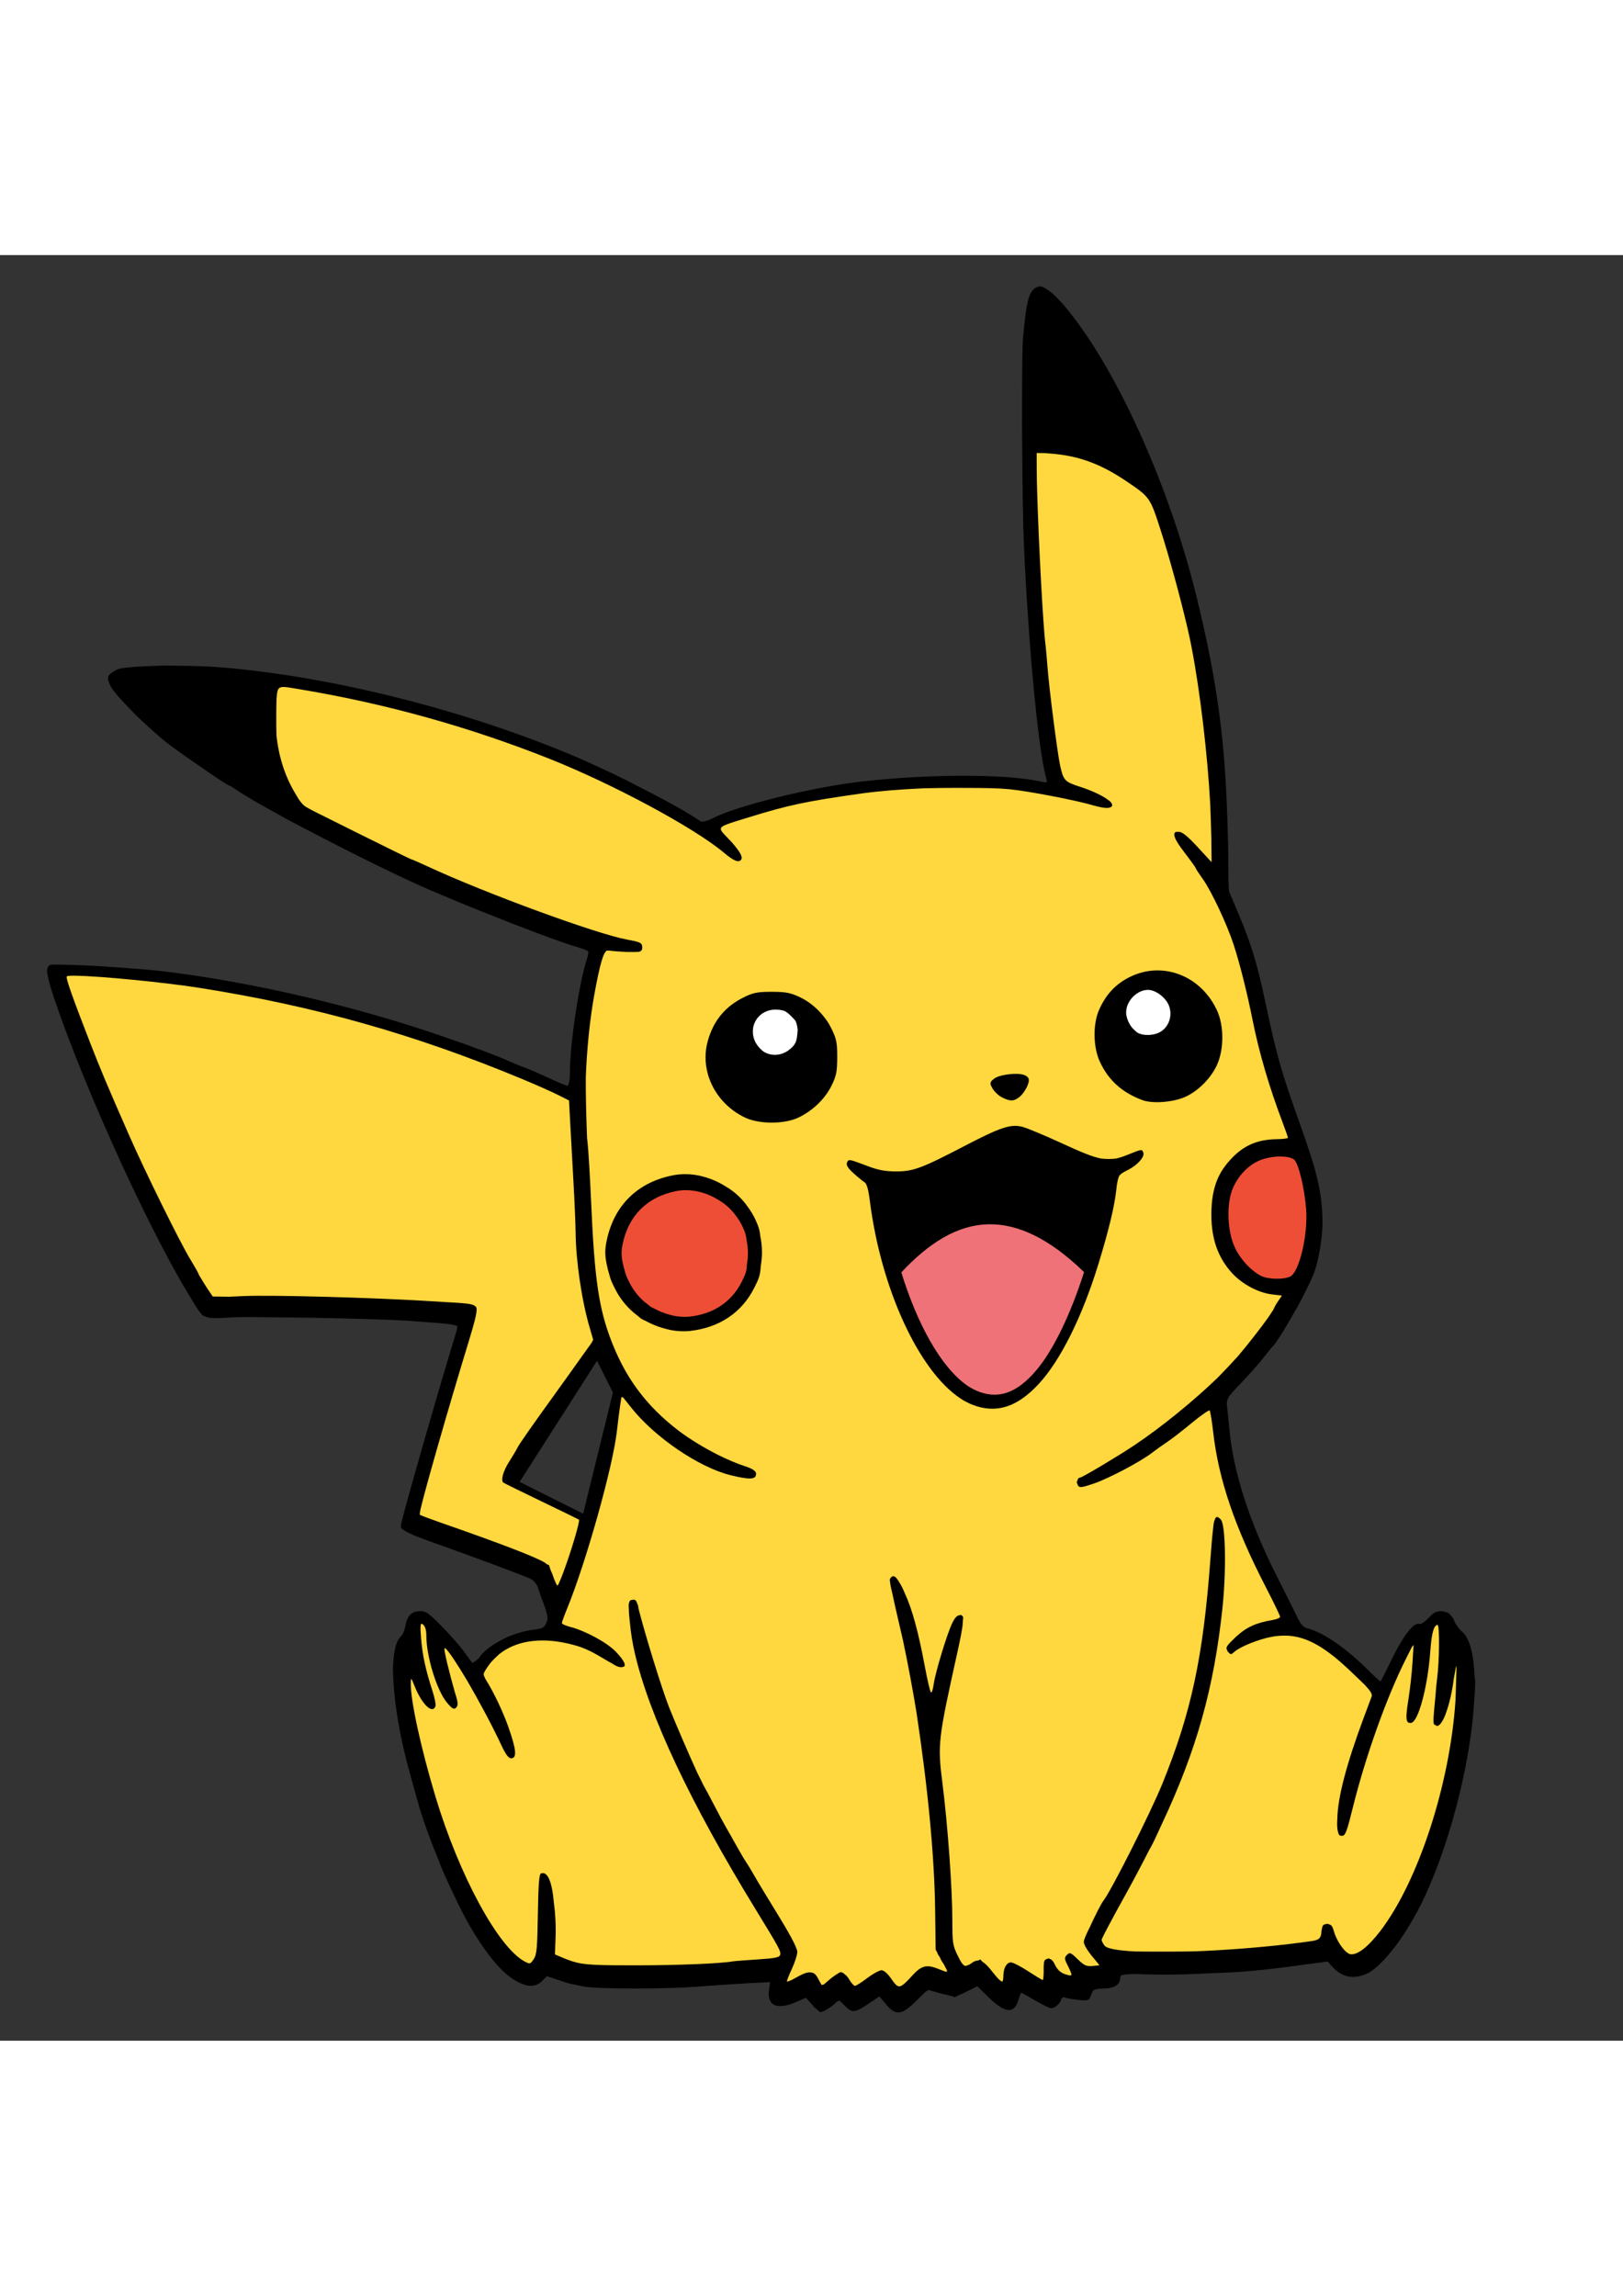 <?xml version="1.0" encoding="UTF-8" standalone="no"?>
<svg
   xmlns:dc="http://purl.org/dc/elements/1.1/"
   xmlns:cc="http://creativecommons.org/ns#"
   xmlns:rdf="http://www.w3.org/1999/02/22-rdf-syntax-ns#"
   xmlns:svg="http://www.w3.org/2000/svg"
   xmlns="http://www.w3.org/2000/svg"
   xmlns:sodipodi="http://sodipodi.sourceforge.net/DTD/sodipodi-0.dtd"
   xmlns:inkscape="http://www.inkscape.org/namespaces/inkscape"
   sodipodi:docname="Pikachu SVG File.svg"
   inkscape:version="1.0 (4035a4fb49, 2020-05-01)"
   id="svg1768"
   version="1.1"
   viewBox="0 0 100 110"
   height="297mm"
   width="210mm">
  <rect x="0" y="0" width="100" height="110" fill="#333333" stroke="none"/>
  <defs
     id="defs1762" />
  <sodipodi:namedview
     inkscape:window-maximized="0"
     inkscape:window-y="0"
     inkscape:window-x="26"
     inkscape:window-height="728"
     inkscape:window-width="1274"
     inkscape:snap-global="false"
     showgrid="false"
     inkscape:document-rotation="0"
     inkscape:current-layer="layer1"
     inkscape:document-units="mm"
     inkscape:cy="290.59384"
     inkscape:cx="422.07764"
     inkscape:zoom="0.7"
     inkscape:pageshadow="2"
     inkscape:pageopacity="0.0"
     borderopacity="1.0"
     bordercolor="#666666"
     pagecolor="#ffffff"
     id="base" />
  <g
     id="layer1"
     inkscape:groupmode="layer"
     inkscape:label="Layer 1">
    <g
       transform="matrix(0.457,0,0,0.457,24.92,6.58)"
       id="g2864">
      <path
         id="path2423"
         style="fill:#000000;fill-opacity:1;stroke-width:1"
         d="m 323.758,-38.398 c -0.245,-0.026 -0.481,-0.026 -0.713,0.008 -0.273,0.039 -0.539,0.128 -0.803,0.238 -0.718,0.139 -1.374,0.462 -1.965,0.996 -2.241,2.028 -3.444,5.672 -4.578,15.141 -0.011,0.09 -0.02,0.168 -0.031,0.262 -0.325,2.741 -0.645,5.885 -0.982,9.701 -0.304,3.443 -0.452,15.528 -0.475,30.422 -0.079,8.526 -0.046,17.712 0.092,27.33 0.137,19.027 0.418,37.595 0.828,46.748 0.341,7.605 0.738,15.154 1.172,22.58 0.134,2.703 0.275,5.198 0.424,7.42 0.07,1.051 0.158,2.154 0.232,3.219 2.667,41.088 6.511,76.166 9.775,86.932 0.015,0.055 0.022,0.095 0.033,0.146 0.034,0.245 0.074,0.502 0.094,0.674 -0.088,0.611 -0.945,0.541 -3.414,-0.004 -17.636,-3.892 -57.008,-3.85 -91.287,0.1 -25.1,2.891 -62.598,12.153 -75.35,18.611 l -1.133,0.574 c -1.147,0.444 -2.143,0.798 -2.865,0.992 -0.886,0.176 -1.544,0.189 -2.088,0.07 l -2.543,-1.682 c -6.17,-4.083 -18.459,-10.761 -31.434,-17.293 -1.453,-0.754 -2.884,-1.492 -4.158,-2.131 -4.452,-2.231 -9.09,-4.437 -13.875,-6.609 -4.334,-2.014 -8.519,-3.908 -12.188,-5.457 -55.659,-23.51 -123.41,-40.553 -179.725,-45.211 -6.324,-0.523 -14.096,-0.774 -21.738,-0.82 -1.979,-0.059 -3.818,-0.093 -5.402,-0.092 -2.88,0.003 -5.602,0.093 -8.217,0.225 -1.756,0.051 -3.421,0.12 -4.965,0.217 -6.46,0.329 -11.315,0.864 -12.725,1.574 -0.953,0.48 -1.732,0.946 -2.363,1.42 -1.49,0.87 -2.23,1.914 -2.23,3.137 0,0.515 0.187,1.172 0.525,1.938 0.205,0.665 0.518,1.394 0.934,2.205 0.968,1.889 4.251,5.696 8.459,10.066 3.334,3.56 7.256,7.379 11.434,11.08 3.792,3.454 7.498,6.631 10.451,8.818 9.491,7.029 28.963,20.301 29.785,20.301 0.333,0 1.965,0.969 3.627,2.152 3.61,2.571 11.506,7.145 21.445,12.574 2.54,1.537 8.356,4.619 15.551,8.318 21.391,11.228 46.464,23.636 61.289,30.004 4.726,2.03 9.737,4.122 14.807,6.217 2.882,1.238 6.637,2.773 11.148,4.551 20.964,8.451 41.408,16.135 49.883,18.596 3.169,0.92 4.625,1.506 5.102,2.201 -0.061,0.579 -0.211,1.471 -0.443,2.627 -4.09,11.886 -8.937,43.341 -8.979,59.01 -0.002,0.87 -0.03,1.692 -0.072,2.457 -0.045,0.437 -0.078,0.715 -0.119,1.092 -0.28,1.678 -0.602,2.673 -0.979,3.033 -0.608,-0.164 -1.738,-0.578 -3.197,-1.158 -1.849,-0.787 -4.247,-1.852 -6.787,-3.031 -5.164,-2.397 -10.508,-4.71 -11.875,-5.139 -1.367,-0.429 -4.736,-1.799 -7.486,-3.045 -6.374,-2.887 -17.547,-7.077 -34,-12.75 -45.295,-15.618 -97.543,-27.785 -142.5,-33.184 -5.21,-0.626 -13.356,-1.293 -21.854,-1.873 -6.591,-0.53 -13.09,-0.934 -19.463,-1.189 -3.007,-0.121 -5.374,-0.191 -7.455,-0.229 -4.711,-0.141 -8.031,-0.14 -8.619,0.086 -0.706,0.271 -1.159,0.817 -1.367,1.723 -0.178,0.418 -0.242,0.915 -0.242,1.51 0,0.011 0.002,0.034 0.002,0.045 -1.9e-4,0.015 -0.002,0.03 -0.002,0.045 0,0.425 0.144,1.175 0.35,2.068 0.465,2.741 1.617,6.694 3.525,12.336 7.867,23.255 20.309,53.461 33.346,81.92 v 0.002 c 0.485,1.2 1.809,4.045 3.523,7.637 10.948,23.436 22.066,45.102 31.041,59.895 3.223,5.312 4.901,8.428 6.711,10.219 0.397,0.538 0.703,0.902 0.861,1 0.046,0.026 0.243,0.057 0.506,0.086 2.721,1.645 6.465,1.146 15.637,0.73 1.45,-0.066 3.65,-0.104 6.324,-0.121 5.261,0.074 10.941,0.139 17.121,0.176 5.52,0.034 10.833,0.096 16.047,0.17 20.767,0.398 42.985,1.064 50.508,1.674 2.2,0.178 8.387,0.646 13.75,1.039 1.269,0.093 2.468,0.198 3.582,0.311 3.216,0.416 5.289,0.856 5.926,1.309 -0.015,0.378 -0.123,1.054 -0.297,1.92 -0.276,0.995 -0.625,2.2 -1.021,3.488 -8.484,27.553 -27.439,93.819 -27.439,95.928 0,0.192 0.034,0.379 0.082,0.564 -0.026,0.14 -0.082,0.378 -0.082,0.43 0,0.256 0.388,0.614 1.158,1.074 1.969,1.655 6.881,3.65 17.842,7.545 18.212,6.472 41.2,15.045 46.689,17.381 0.183,0.101 0.388,0.204 0.559,0.305 1.221,0.719 2.095,1.556 2.965,3.111 0.309,0.61 0.585,1.259 0.783,1.904 0.635,2.067 2.073,6.123 3.197,9.014 0.127,0.327 0.228,0.604 0.338,0.898 0.688,2.291 1.041,3.835 1.109,5.02 -0.064,0.721 -0.262,1.41 -0.6,2.227 -1.058,2.554 -1.851,2.971 -6.867,3.596 -3.129,0.39 -6.45,1.258 -9.68,2.436 -2.075,0.675 -4.072,1.541 -6.002,2.605 -5.383,2.736 -9.886,6.181 -11.84,9.477 -1.423,1.224 -2.61,2.085 -3.225,2.289 -0.809,-0.879 -2.093,-2.553 -3.428,-4.523 -1.591,-2.349 -5.427,-6.865 -9.232,-10.951 -0.506,-0.548 -1.011,-1.083 -1.516,-1.605 -0.287,-0.299 -0.583,-0.63 -0.865,-0.918 -6.977,-7.143 -8.505,-8.261 -11.449,-8.297 -0.015,-4.2e-4 -0.038,-0.008 -0.053,-0.008 -0.015,0 -0.034,0.002 -0.049,0.002 -0.015,-1.1e-4 -0.026,-0.002 -0.043,-0.002 -0.042,0 -0.08,0.004 -0.121,0.004 -0.015,-3.8e-4 -0.03,-0.004 -0.045,-0.004 -0.069,0 -0.138,0.012 -0.207,0.016 -4.049,0.139 -6.31,2.544 -7.129,7.588 -0.294,1.811 -1.108,3.834 -1.93,4.908 -0.283,0.217 -0.56,0.52 -0.83,0.898 -1.855,2.061 -2.949,6.261 -3.32,12.021 -0.124,1.332 -0.211,2.68 -0.211,4.021 0,1.801 0.086,3.769 0.213,5.812 0.619,12.87 3.475,29.733 8.383,47.236 1.388,4.95 3.155,11.317 3.926,14.148 2.247,8.256 6.28,19.382 10.865,30.486 1.29,3.603 3.792,9.286 6.771,15.477 3.62,7.809 7.224,14.855 10.299,19.889 9.234,15.117 16.717,23.361 24.211,26.676 5.079,2.247 8.283,1.874 11.496,-1.34 l 2.111,-2.111 6.613,2.158 c 0.155,0.051 0.357,0.105 0.52,0.156 2.365,0.939 4.863,1.638 7.988,2.143 1.518,0.348 2.968,0.661 4.104,0.848 7.65,1.26 42.349,1.236 58,-0.039 6.6,-0.538 17.479,-1.273 24.176,-1.635 l 12.176,-0.656 -0.561,4.172 c -0.313,2.336 -0.059,4.165 0.689,5.492 0.844,1.641 2.435,2.478 4.719,2.506 2.215,0.087 5.038,-0.561 8.414,-2.014 l 4.982,-2.143 3.262,3.559 c 0.584,0.852 1.212,1.494 1.887,1.941 1.079,1.048 1.962,1.787 2.207,1.787 1.234,0 5.012,-2.215 7.25,-4.252 l 1.133,-1.031 c 0.458,-0.298 0.81,-0.469 1.107,-0.521 0.194,0.026 0.388,0.084 0.584,0.174 l 2.535,2.535 c 3.678,3.678 4.882,3.527 12.439,-1.561 l 4.961,-3.34 0.664,0.727 2.709,3.258 c 4.939,5.942 7.998,5.605 15.379,-1.699 l 4.406,-4.361 c 0.755,-0.574 1.39,-0.968 1.914,-1.193 l 4.209,1.193 c 2.401,0.68 4.189,1.142 5.693,1.424 l 3.48,1.025 2.414,-1.244 c 1.066,-0.358 2.216,-0.896 3.658,-1.627 l 5.281,-2.676 5.615,5.48 c 0.141,0.138 0.273,0.255 0.412,0.389 1.189,1.203 2.339,2.204 3.445,3.031 6.056,4.776 9.61,4.166 11.395,-1.791 0.185,-0.617 0.342,-1.065 0.514,-1.586 0.411,-1.163 0.804,-2.033 1.035,-2.279 0.307,0.108 3.291,1.795 6.938,3.926 3.765,2.2 7.493,4 8.283,4 1.93,0 5.094,-2.957 5.094,-4.762 0,-0.008 0.002,-0.016 0.002,-0.023 0.432,-0.5 0.892,-0.799 1.301,-0.832 0.146,0.042 0.275,0.066 0.447,0.139 0.963,0.406 4.13,0.961 7.039,1.234 5.178,0.486 5.313,0.431 6.469,-2.631 0.409,-1.085 0.724,-1.791 1.191,-2.256 0.042,-0.034 0.089,-0.057 0.133,-0.088 0.564,-0.314 1.372,-0.542 2.521,-0.719 0.146,-0.011 0.271,-0.029 0.43,-0.033 0.004,-1.2e-4 0.006,1.8e-4 0.014,0 0.382,-0.015 0.802,-0.023 1.27,-0.023 0.011,0 0.02,-0.002 0.031,-0.002 0.187,-9.7e-4 0.34,-0.004 0.543,-0.004 0.341,0 0.644,-0.03 0.967,-0.045 0.152,-0.008 0.317,-0.01 0.463,-0.021 4.582,-0.324 7.178,-2.209 7.182,-5.338 10e-4,-1.296 0.11,-1.79 6.898,-2 l 8.385,0.221 c 8.919,0.237 19.959,-0.023 31.617,-0.66 15.09,-0.428 25.921,-1.502 45.098,-4.098 l 11.57,-1.564 1.908,-0.242 0.199,0.174 2.322,2.551 c 2.429,2.666 5.106,4.277 8.033,4.846 0.041,0.008 0.084,0.01 0.125,0.018 2.763,0.508 5.749,0.096 8.971,-1.252 3.527,-1.477 7.989,-5.594 12.619,-11.305 2.836,-3.403 5.619,-7.33 8.316,-11.729 3.364,-5.361 6.57,-11.263 9.312,-17.301 14.218,-31.298 23.428,-71.543 24.791,-100.031 0.408,-4.999 0.571,-8.794 0.316,-9.627 -0.054,-0.177 -0.125,-0.649 -0.205,-1.246 -0.372,-11.353 -2.444,-19.695 -6.504,-23.039 -1.093,-0.9 -2.669,-3.012 -3.791,-4.988 -0.068,-0.977 -0.726,-2.027 -1.67,-2.943 -0.88,-1.287 -1.739,-1.789 -3.25,-2.037 -0.419,-0.144 -0.839,-0.246 -1.252,-0.299 -0.063,-0.008 -0.125,-0.01 -0.188,-0.018 -0.099,-0.011 -0.2,-0.027 -0.295,-0.027 -0.011,0 -0.03,0.004 -0.043,0.008 -0.03,-6.1e-4 -0.06,-0.008 -0.09,-0.008 -0.414,0 -0.836,0.064 -1.264,0.174 -1.745,0.171 -2.897,1.02 -5.037,3.289 -0.63,0.668 -1.284,1.262 -1.904,1.754 -0.535,0.389 -1.058,0.751 -1.527,1.027 -0.526,0.275 -0.954,0.398 -1.201,0.303 -1.081,-0.415 -2.554,0.367 -4.285,2.16 -1.159,1.091 -2.42,2.737 -3.836,5.002 -1.751,2.682 -3.633,6.033 -5.572,9.986 -2.662,5.427 -4.656,9.404 -5.439,10.895 -0.293,0.491 -0.574,0.956 -0.738,1.162 -0.54,-0.26 -3.3,-2.786 -6.523,-5.99 -11.324,-11.257 -22.909,-19.162 -30.887,-21.078 -1.798,-0.432 -3.242,-2.117 -5.051,-5.895 -1.393,-2.909 -5.947,-12.039 -10.121,-20.289 -14.152,-27.973 -22.315,-53.325 -24.309,-75.5 -0.322,-3.575 -0.819,-8.416 -1.105,-10.758 -0.112,-0.914 -0.176,-1.624 -0.154,-2.283 0.145,-0.945 0.4,-1.761 0.756,-2.537 0.938,-1.585 2.89,-3.661 6.709,-7.68 4.308,-4.533 9.387,-10.267 11.287,-12.742 1.9,-2.475 3.709,-4.725 4.02,-5 1.892,-1.675 6.594,-9.181 11.209,-17.369 2.342,-3.937 4.405,-7.794 6.166,-11.51 1.948,-3.86 3.535,-7.289 4.379,-9.621 2.471,-6.831 4.349,-18.911 4.145,-26.652 -0.384,-14.538 -2.661,-24.074 -11.902,-49.848 -8.976,-25.033 -11.541,-34.105 -17.111,-60.5 -4.163,-19.726 -7.179,-29.668 -13.65,-45 l -4.848,-11.484 c -0.147,-1.448 -0.25,-3.292 -0.312,-5.68 l -0.027,-1.418 c -0.038,-2 -0.062,-4.203 -0.062,-6.922 0,-4.942 -0.104,-10.387 -0.289,-16.02 -0.118,-5.271 -0.278,-10.132 -0.504,-14.811 C 416.914,188.02 412.592,158.866 403.199,120.304 389.646,64.663 363.628,6.271 338.225,-25.51 c -5.063,-6.335 -9.038,-10.23 -12.162,-11.852 -0.911,-0.625 -1.65,-0.962 -2.303,-1.037 z M 97.984,508.107 106.066,524.27 90.914,585.889 58.588,569.727 Z"
         transform="scale(0.265)" />
      <path
         style="fill:#ffd73e;fill-opacity:1;stroke-width:1"
         d="m 212.188,839.35 c -0.226,0.065 -0.42,0.098 -0.574,0.098 4.9e-4,0 0.001,0.002 0.002,0.002 0.154,0 0.346,-0.035 0.572,-0.1 z"
         transform="scale(0.265)"
         id="path2700" />
      <path
         style="fill:#ffd73e;fill-opacity:1;stroke-width:1"
         d="m 254.533,838.564 c -0.661,0.377 -1.285,0.649 -1.883,0.816 0.598,-0.167 1.222,-0.439 1.883,-0.816 z"
         transform="scale(0.265)"
         id="path2698" />
      <path
         style="fill:#ffd73e;fill-opacity:1;stroke-width:1"
         d="m 231.17,838.148 c -0.834,0.396 -1.542,0.631 -2.182,0.711 0.64,-0.08 1.348,-0.315 2.182,-0.711 z"
         transform="scale(0.265)"
         id="path2696" />
      <path
         style="fill:#ffd73e;fill-opacity:1;stroke-width:1"
         d="m 226.09,838.01 c 0.383,0.275 0.753,0.488 1.127,0.635 -0.374,-0.147 -0.744,-0.359 -1.127,-0.635 z"
         transform="scale(0.265)"
         id="path2694" />
      <path
         style="fill:#ffd73e;fill-opacity:1;stroke-width:1"
         d="m 246.773,837.369 c 0.571,0.545 1.124,0.991 1.672,1.336 -0.548,-0.345 -1.101,-0.791 -1.672,-1.336 z"
         transform="scale(0.265)"
         id="path2692" />
      <path
         style="fill:#ffd73e;fill-opacity:1;stroke-width:1"
         d="m 328.641,837.367 c 0.185,0.053 0.331,0.082 0.43,0.082 0.121,0 0.246,-0.013 0.375,-0.035 -0.129,0.022 -0.256,0.033 -0.377,0.033 -0.099,0 -0.243,-0.027 -0.428,-0.08 z"
         transform="scale(0.265)"
         id="path2690" />
      <path
         style="fill:#ffd73e;fill-opacity:1;stroke-width:1"
         d="m 331.529,836.418 c -0.559,0.41 -1.145,0.732 -1.688,0.9 0.542,-0.169 1.128,-0.49 1.688,-0.9 z"
         transform="scale(0.265)"
         id="path2688" />
      <path
         style="fill:#ffd73e;fill-opacity:1;stroke-width:1"
         d="m 192.637,836.244 c -0.629,0.071 -1.222,0.094 -1.775,0.072 -0.285,-0.004 -0.559,-0.018 -0.822,-0.047 0.264,0.029 0.539,0.045 0.824,0.049 0.554,0.022 1.145,-0.003 1.773,-0.074 z"
         transform="scale(0.265)"
         id="path2686" />
      <path
         style="fill:#ffd73e;fill-opacity:1;stroke-width:1"
         d="m 195.715,835.602 c -0.738,0.215 -1.442,0.381 -2.107,0.5 0.666,-0.119 1.369,-0.285 2.107,-0.5 z"
         transform="scale(0.265)"
         id="path2684" />
      <path
         style="fill:#ffd73e;fill-opacity:1;stroke-width:1"
         d="m 198.035,834.811 c -0.809,0.313 -1.582,0.576 -2.32,0.791 0.738,-0.215 1.512,-0.478 2.32,-0.791 z"
         transform="scale(0.265)"
         id="path2682" />
      <path
         style="fill:#ffd73e;fill-opacity:1;stroke-width:1"
         d="m 220.611,833.812 c -0.182,0.087 -0.386,0.203 -0.615,0.352 l -1.133,1.031 c -1.119,1.018 -2.621,2.082 -4,2.891 1.379,-0.808 2.883,-1.87 4.002,-2.889 l 1.133,-1.031 c 0.229,-0.149 0.431,-0.267 0.613,-0.354 z"
         transform="scale(0.265)"
         id="path2680" />
      <path
         style="fill:#ffd73e;fill-opacity:1;stroke-width:1"
         d="m 221.104,833.643 c -0.149,0.026 -0.31,0.083 -0.492,0.17 0.182,-0.087 0.345,-0.142 0.494,-0.168 0.194,0.026 0.388,0.084 0.584,0.174 l -0.002,-0.002 c -0.196,-0.09 -0.39,-0.147 -0.584,-0.174 z"
         transform="scale(0.265)"
         id="path2678" />
      <path
         style="fill:#ffd73e;fill-opacity:1;stroke-width:1"
         d="m 347.359,833.326 c -0.361,0.086 -0.806,0.115 -1.375,0.104 0.568,0.011 1.014,-0.018 1.375,-0.104 z"
         transform="scale(0.265)"
         id="path2676" />
      <path
         style="fill:#ffd73e;fill-opacity:1;stroke-width:1"
         d="m 347.982,833.072 c -0.177,0.113 -0.381,0.196 -0.621,0.254 0.241,-0.057 0.443,-0.141 0.621,-0.254 z"
         transform="scale(0.265)"
         id="path2674" />
      <path
         style="fill:#ffd73e;fill-opacity:1;stroke-width:1"
         d="m 348.451,832.639 c -0.069,0.089 -0.143,0.17 -0.221,0.242 0.078,-0.072 0.151,-0.153 0.221,-0.242 z"
         transform="scale(0.265)"
         id="path2672" />
      <path
         style="fill:#ffd73e;fill-opacity:1;stroke-width:1"
         d="m 334.492,832.328 c -0.11,0.099 -0.22,0.211 -0.328,0.336 -7e-5,0.008 -0.002,0.014 -0.002,0.021 0,0.113 -0.011,0.231 -0.035,0.352 0.024,-0.121 0.037,-0.237 0.037,-0.35 0,-0.008 0.002,-0.016 0.002,-0.023 0.108,-0.125 0.216,-0.237 0.326,-0.336 z"
         transform="scale(0.265)"
         id="path2670" />
      <path
         style="fill:#ffd73e;fill-opacity:1;stroke-width:1"
         d="m 337.01,832.297 c 1.384,0.329 3.602,0.675 5.717,0.883 -2.116,-0.208 -4.332,-0.554 -5.717,-0.883 z"
         transform="scale(0.265)"
         id="path2668" />
      <path
         style="fill:#ffd73e;fill-opacity:1;stroke-width:1"
         d="m 204.258,832.16 -4.982,2.143 c -0.421,0.181 -0.834,0.351 -1.238,0.508 0.405,-0.157 0.818,-0.324 1.24,-0.506 l 4.982,-2.143 z"
         transform="scale(0.265)"
         id="path2666" />
      <path
         style="fill:#ffd73e;fill-opacity:1;stroke-width:1"
         d="m 241.623,831.451 -4.961,3.34 c -0.945,0.636 -1.789,1.196 -2.553,1.68 0.763,-0.484 1.61,-1.042 2.555,-1.678 l 4.961,-3.34 z"
         transform="scale(0.265)"
         id="path2664" />
      <path
         style="fill:#ffd73e;fill-opacity:1;stroke-width:1"
         d="m 311.943,834.441 c -0.377,0.992 -0.817,1.795 -1.326,2.41 0.509,-0.615 0.95,-1.419 1.326,-2.41 z"
         transform="scale(0.265)"
         id="path2662" />
      <path
         style="fill:#ffd73e;fill-opacity:1;stroke-width:1"
         d="m 313.398,830.318 c -0.179,0.394 -0.381,0.901 -0.586,1.482 -0.171,0.521 -0.329,0.969 -0.514,1.586 -0.112,0.372 -0.23,0.724 -0.355,1.055 0.126,-0.331 0.246,-0.68 0.357,-1.053 0.185,-0.617 0.342,-1.064 0.514,-1.586 0.205,-0.581 0.405,-1.091 0.584,-1.484 z"
         transform="scale(0.265)"
         id="path2660" />
      <path
         style="fill:#ffd73e;fill-opacity:1;stroke-width:1"
         d="m 313.848,829.521 c -0.058,0.062 -0.125,0.163 -0.201,0.297 0.076,-0.134 0.145,-0.233 0.203,-0.295 -1.6e-4,-6e-5 -0.002,-0.002 -0.002,-0.002 z"
         transform="scale(0.265)"
         id="path2658" />
      <path
         style="fill:#ffd73e;fill-opacity:1;stroke-width:1"
         d="m 349.994,829.213 c -0.188,0.37 -0.37,0.819 -0.574,1.361 -0.144,0.383 -0.272,0.718 -0.396,1.012 0.124,-0.294 0.254,-0.629 0.398,-1.012 0.205,-0.542 0.384,-0.991 0.572,-1.361 z"
         transform="scale(0.265)"
         id="path2656" />
      <path
         style="fill:#ffd73e;fill-opacity:1;stroke-width:1"
         d="m 350.611,828.318 c -0.234,0.232 -0.429,0.524 -0.617,0.895 0.188,-0.37 0.385,-0.662 0.619,-0.895 -4.3e-4,3.5e-4 -0.002,-3.5e-4 -0.002,0 z"
         transform="scale(0.265)"
         id="path2654" />
      <path
         style="fill:#ffd73e;fill-opacity:1;stroke-width:1"
         d="m 353.266,827.512 c -0.862,0.133 -1.532,0.293 -2.051,0.498 0.519,-0.205 1.19,-0.365 2.051,-0.498 z"
         transform="scale(0.265)"
         id="path2652" />
      <path
         style="fill:#ffd73e;fill-opacity:1;stroke-width:1"
         d="m 354.957,827.455 c -0.457,2.7e-4 -0.871,0.007 -1.246,0.021 -0.008,1.5e-4 -0.012,-1.9e-4 -0.016,0 -0.158,0.008 -0.283,0.024 -0.428,0.035 0.146,-0.011 0.271,-0.029 0.43,-0.033 0.005,-1.6e-4 0.007,1.8e-4 0.012,0 0.376,-0.015 0.79,-0.023 1.248,-0.023 z"
         transform="scale(0.265)"
         id="path2650" />
      <path
         style="fill:#ffd73e;fill-opacity:1;stroke-width:1"
         d="m 358.607,827.188 c -0.509,0.089 -1.052,0.153 -1.625,0.193 -0.145,0.011 -0.31,0.016 -0.461,0.023 0.151,-0.008 0.317,-0.01 0.463,-0.021 0.573,-0.04 1.114,-0.107 1.623,-0.195 z"
         transform="scale(0.265)"
         id="path2648" />
      <path
         style="fill:#ffd73e;fill-opacity:1;stroke-width:1"
         d="m 259.041,835.025 c -0.858,0.804 -1.655,1.5 -2.402,2.09 0.747,-0.589 1.544,-1.285 2.402,-2.09 z"
         transform="scale(0.265)"
         id="path2646" />
      <path
         style="fill:#ffd73e;fill-opacity:1;stroke-width:1"
         d="m 265.826,828.648 c -0.319,0.199 -0.667,0.44 -1.045,0.727 l -4.406,4.361 c -0.461,0.456 -0.905,0.887 -1.334,1.289 0.429,-0.402 0.875,-0.831 1.336,-1.287 l 4.406,-4.361 c 0.378,-0.287 0.724,-0.53 1.043,-0.729 z"
         transform="scale(0.265)"
         id="path2644" />
      <path
         style="fill:#ffd73e;fill-opacity:1;stroke-width:1"
         d="m 291.432,826.277 -5.281,2.676 c -1.443,0.731 -2.592,1.269 -3.658,1.627 l -2.414,1.244 -3.48,-1.025 c -1.504,-0.282 -3.292,-0.744 -5.693,-1.424 l -4.209,-1.193 c -0.262,0.112 -0.551,0.268 -0.869,0.467 0.319,-0.199 0.609,-0.352 0.871,-0.465 l 4.209,1.193 c 2.401,0.68 4.189,1.142 5.693,1.424 l 3.48,1.025 2.414,-1.244 c 1.066,-0.358 2.216,-0.896 3.658,-1.627 l 5.281,-2.676 z"
         transform="scale(0.265)"
         id="path2642" />
      <path
         style="fill:#ffd73e;fill-opacity:1;stroke-width:1"
         d="m 362.723,825.41 c -0.404,0.371 -0.891,0.693 -1.455,0.965 0.564,-0.272 1.051,-0.594 1.455,-0.965 z"
         transform="scale(0.265)"
         id="path2640" />
      <path
         style="fill:#ffd73e;fill-opacity:1;stroke-width:1"
         d="m 62.318,825.814 c 0.532,0.115 1.043,0.189 1.535,0.221 -0.492,-0.031 -1.003,-0.105 -1.535,-0.221 z"
         transform="scale(0.265)"
         id="path2638" />
      <path
         style="fill:#ffd73e;fill-opacity:1;stroke-width:1"
         d="m 60.854,825.408 c 0.506,0.166 0.996,0.305 1.465,0.406 -0.469,-0.102 -0.959,-0.24 -1.465,-0.406 z"
         transform="scale(0.265)"
         id="path2636" />
      <path
         style="fill:#ffd73e;fill-opacity:1;stroke-width:1"
         d="m 93.402,826.699 c 1.356,0.137 3.092,0.254 5.113,0.352 -2.022,-0.097 -3.757,-0.214 -5.113,-0.352 z"
         transform="scale(0.265)"
         id="path2634" />
      <path
         style="fill:#ffd73e;fill-opacity:1;stroke-width:1"
         d="m 85.74,825.291 c 0.589,0.119 1.184,0.237 1.82,0.34 1.518,0.349 2.968,0.661 4.104,0.848 0.478,0.079 1.06,0.152 1.738,0.221 -0.678,-0.069 -1.262,-0.144 -1.74,-0.223 -1.135,-0.187 -2.586,-0.499 -4.104,-0.848 -0.636,-0.103 -1.23,-0.219 -1.818,-0.338 z"
         transform="scale(0.265)"
         id="path2632" />
      <path
         style="fill:#ffd73e;fill-opacity:1;stroke-width:1"
         d="m 161.715,825.555 c -4.382,0.296 -8.753,0.614 -12.053,0.883 -1.956,0.159 -4.209,0.3 -6.67,0.42 2.462,-0.12 4.716,-0.259 6.672,-0.418 3.3,-0.269 7.669,-0.588 12.051,-0.885 z"
         transform="scale(0.265)"
         id="path2630" />
      <path
         style="fill:#ffd73e;fill-opacity:1;stroke-width:1"
         d="m 186.014,824.146 -12.176,0.656 c -3.348,0.181 -7.741,0.456 -12.123,0.752 4.382,-0.296 8.777,-0.569 12.125,-0.75 l 12.174,-0.656 z"
         transform="scale(0.265)"
         id="path2628" />
      <path
         style="fill:#ffd73e;fill-opacity:1;stroke-width:1"
         d="m 56.018,823.146 c 0.939,0.572 1.876,1.062 2.812,1.477 -0.937,-0.414 -1.873,-0.904 -2.812,-1.477 z"
         transform="scale(0.265)"
         id="path2626" />
      <path
         style="fill:#ffd73e;fill-opacity:1;stroke-width:1"
         d="m 364.184,821.594 c -0.016,0.138 -0.019,0.287 -0.019,0.449 -2.1e-4,0.196 -0.009,0.387 -0.029,0.572 0.02,-0.186 0.031,-0.375 0.031,-0.57 1.2e-4,-0.162 10e-4,-0.313 0.018,-0.451 z"
         transform="scale(0.265)"
         id="path2624" />
      <path
         style="fill:#ffd73e;fill-opacity:1;stroke-width:1"
         d="m 66.617,825.713 c -0.434,0.139 -0.879,0.236 -1.338,0.289 0.459,-0.053 0.904,-0.15 1.338,-0.289 z"
         transform="scale(0.265)"
         id="path2622" />
      <path
         style="fill:#ffd73e;fill-opacity:1;stroke-width:1"
         d="m 69.725,823.854 c -1.006,0.894 -2.023,1.511 -3.107,1.859 1.085,-0.348 2.101,-0.966 3.107,-1.859 z"
         transform="scale(0.265)"
         id="path2620" />
      <path
         style="fill:#ffd73e;fill-opacity:1;stroke-width:1"
         d="m 72.438,821.172 -2.111,2.111 c -0.201,0.201 -0.4,0.392 -0.602,0.57 0.201,-0.179 0.403,-0.368 0.604,-0.568 l 2.111,-2.111 6.613,2.158 c 0.155,0.051 0.357,0.105 0.52,0.156 -7.7e-4,-3e-4 -0.001,-0.002 -0.002,-0.002 -0.162,-0.051 -0.364,-0.106 -0.52,-0.156 z"
         transform="scale(0.265)"
         id="path2618" />
      <path
         style="fill:#ffd73e;fill-opacity:1;stroke-width:1"
         d="m 480.322,821.289 c 1.382,0.254 2.818,0.278 4.312,0.07 -1.495,0.208 -2.931,0.184 -4.312,-0.07 z"
         transform="scale(0.265)"
         id="path2616" />
      <path
         style="fill:#ffd73e;fill-opacity:1;stroke-width:1"
         d="m 479.109,821.008 c 0.358,0.104 0.722,0.193 1.088,0.264 0.041,0.008 0.084,0.01 0.125,0.018 -0.041,-0.008 -0.086,-0.012 -0.127,-0.019 -0.366,-0.071 -0.728,-0.158 -1.086,-0.262 z"
         transform="scale(0.265)"
         id="path2614" />
      <path
         style="fill:#ffd73e;fill-opacity:1;stroke-width:1"
         d="m 364.559,820.896 c -0.063,0.048 -0.116,0.099 -0.16,0.152 0.044,-0.053 0.097,-0.104 0.16,-0.152 z"
         transform="scale(0.265)"
         id="path2612" />
      <path
         style="fill:#ffd73e;fill-opacity:1;stroke-width:1"
         d="m 367.121,820.262 c -1.447,0.144 -2.185,0.347 -2.562,0.635 0.377,-0.288 1.117,-0.491 2.562,-0.635 z"
         transform="scale(0.265)"
         id="path2610" />
      <path
         style="fill:#ffd73e;fill-opacity:1;stroke-width:1"
         d="m 371.062,820.043 c -0.849,0.026 -1.592,0.058 -2.244,0.094 0.653,-0.036 1.398,-0.066 2.246,-0.092 l 8.385,0.221 c 4.46,0.118 9.449,0.111 14.781,-0.004 -5.332,0.115 -10.323,0.12 -14.783,0.002 z"
         transform="scale(0.265)"
         id="path2608" />
      <path
         style="fill:#ffd73e;fill-opacity:1;stroke-width:1"
         d="m 489.293,820.037 c -0.805,0.337 -1.597,0.616 -2.373,0.836 0.776,-0.22 1.568,-0.499 2.373,-0.836 z"
         transform="scale(0.265)"
         id="path2606" />
      <path
         style="fill:#ffd73e;fill-opacity:1;stroke-width:1"
         d="m 416.549,819.412 c -1.778,0.075 -3.598,0.138 -5.484,0.191 -2.914,0.159 -5.79,0.296 -8.604,0.406 2.814,-0.11 5.691,-0.245 8.605,-0.404 1.886,-0.053 3.705,-0.118 5.482,-0.193 z"
         transform="scale(0.265)"
         id="path2604" />
      <path
         style="fill:#ffd73e;fill-opacity:1;stroke-width:1"
         d="m 474.031,818.227 c 0.957,0.802 1.949,1.456 2.977,1.963 -1.027,-0.507 -2.019,-1.161 -2.977,-1.963 z"
         transform="scale(0.265)"
         id="path2602" />
      <path
         style="fill:#ffd73e;fill-opacity:1;stroke-width:1"
         d="m 48.854,817.279 c 0.489,0.5 0.975,0.978 1.459,1.434 -0.483,-0.455 -0.97,-0.934 -1.459,-1.434 z"
         transform="scale(0.265)"
         id="path2600" />
      <path
         style="fill:#ffd73e;fill-opacity:1;stroke-width:1"
         d="m 443.148,817.182 c -7.896,0.945 -14.493,1.564 -21.367,1.967 6.874,-0.403 13.471,-1.022 21.367,-1.967 z"
         transform="scale(0.265)"
         id="path2598" />
      <path
         style="fill:#ffd73e;fill-opacity:1;stroke-width:1"
         d="m 495.188,815.973 c -1.068,0.964 -2.099,1.796 -3.086,2.479 0.987,-0.683 2.018,-1.515 3.086,-2.479 z"
         transform="scale(0.265)"
         id="path2596" />
      <path
         style="fill:#ffd73e;fill-opacity:1;stroke-width:1"
         d="m 469.641,813.699 -1.908,0.242 -11.57,1.564 c -2.397,0.324 -4.663,0.626 -6.824,0.904 2.161,-0.279 4.429,-0.578 6.826,-0.902 l 11.57,-1.564 1.908,-0.242 z"
         transform="scale(0.265)"
         id="path2594" />
      <path
         style="fill:#ffd73e;fill-opacity:1;stroke-width:1"
         d="m 504.027,806.084 c -0.702,0.915 -1.408,1.798 -2.117,2.648 -0.579,0.714 -1.155,1.402 -1.727,2.064 0.572,-0.662 1.15,-1.351 1.729,-2.064 0.709,-0.851 1.413,-1.733 2.115,-2.648 z"
         transform="scale(0.265)"
         id="path2592" />
      <path
         style="fill:#ffd73e;fill-opacity:1;stroke-width:1"
         d="m 541.881,702.92 c -0.639,4.133 -1.388,8.369 -2.244,12.668 0.856,-4.299 1.606,-8.535 2.244,-12.668 z"
         transform="scale(0.265)"
         id="path2590" />
      <path
         style="fill:#ffd73e;fill-opacity:1;stroke-width:1"
         d="m 544.441,668.799 c 0.08,0.597 0.151,1.069 0.205,1.246 0.127,0.416 0.152,1.572 0.092,3.25 0.06,-1.677 0.037,-2.834 -0.09,-3.25 -0.054,-0.177 -0.127,-0.649 -0.207,-1.246 z"
         transform="scale(0.265)"
         id="path2588" />
      <path
         style="fill:#ffd73e;fill-opacity:1;stroke-width:1"
         d="m 33.902,660.949 c 0.255,0.311 0.485,0.581 0.688,0.801 4.3e-4,-1.4e-4 0.002,1.4e-4 0.002,0 -0.202,-0.22 -0.434,-0.489 -0.689,-0.801 z"
         transform="scale(0.265)"
         id="path2586" />
      <path
         style="fill:#ffd73e;fill-opacity:1;stroke-width:1"
         d="m 543.336,657.652 c 0.179,0.959 0.336,1.962 0.473,3.006 -0.137,-1.044 -0.294,-2.047 -0.473,-3.006 z"
         transform="scale(0.265)"
         id="path2584" />
      <path
         style="fill:#ffd73e;fill-opacity:1;stroke-width:1"
         d="m 30.256,656.006 c 0.314,0.418 0.678,0.884 0.906,1.221 0.667,0.985 1.323,1.895 1.912,2.67 -0.589,-0.775 -1.243,-1.685 -1.91,-2.67 -0.228,-0.337 -0.594,-0.802 -0.908,-1.221 z"
         transform="scale(0.265)"
         id="path2582" />
      <path
         style="fill:#ffd73e;fill-opacity:1;stroke-width:1"
         d="m 540.615,649.174 c 0.386,0.715 0.74,1.5 1.066,2.352 -0.326,-0.852 -0.681,-1.637 -1.066,-2.352 z"
         transform="scale(0.265)"
         id="path2580" />
      <path
         style="fill:#ffd73e;fill-opacity:1;stroke-width:1"
         d="m 538.676,646.445 c 0.477,0.495 0.922,1.065 1.338,1.709 -0.416,-0.644 -0.861,-1.214 -1.338,-1.709 z"
         transform="scale(0.265)"
         id="path2578" />
      <path
         style="fill:#ffd73e;fill-opacity:1;stroke-width:1"
         d="m 456.279,641.992 c 0.218,0.286 0.438,0.541 0.656,0.768 -0.218,-0.226 -0.438,-0.481 -0.656,-0.768 z"
         transform="scale(0.265)"
         id="path2576" />
      <path
         style="fill:#ffd73e;fill-opacity:1;stroke-width:1"
         d="m 17.176,641.346 c 0.715,0.714 1.501,1.513 2.373,2.406 0.282,0.288 0.578,0.619 0.865,0.918 0.505,0.522 1.01,1.057 1.516,1.605 1.903,2.043 3.814,4.194 5.447,6.127 -1.634,-1.933 -3.543,-4.084 -5.445,-6.127 -0.506,-0.548 -1.011,-1.083 -1.516,-1.605 -0.287,-0.299 -0.583,-0.63 -0.865,-0.918 -0.872,-0.893 -1.66,-1.692 -2.375,-2.406 z"
         transform="scale(0.265)"
         id="path2574" />
      <path
         style="fill:#ffd73e;fill-opacity:1;stroke-width:1"
         d="m 534.014,640.109 c 0.07,0.222 0.118,0.445 0.133,0.662 -0.015,-0.218 -0.062,-0.439 -0.133,-0.662 z"
         transform="scale(0.265)"
         id="path2572" />
      <path
         style="fill:#ffd73e;fill-opacity:1;stroke-width:1"
         d="m 65.268,619.744 c 0.267,0.204 0.518,0.425 0.758,0.672 -0.24,-0.247 -0.49,-0.468 -0.758,-0.672 z"
         transform="scale(0.265)"
         id="path2570" />
      <path
         style="fill:#ffd73e;fill-opacity:1;stroke-width:1"
         d="m 31.369,606.605 c 9.604,3.501 19.01,7.006 25.434,9.473 -6.423,-2.467 -15.83,-5.972 -25.434,-9.473 z"
         transform="scale(0.265)"
         id="path2568" />
      <path
         style="fill:#ffd73e;fill-opacity:1;stroke-width:1"
         d="m 4.871,596.875 c 1.422,0.596 3.124,1.263 5.156,2.023 -2.033,-0.761 -3.734,-1.427 -5.156,-2.023 z"
         transform="scale(0.265)"
         id="path2566" />
      <path
         style="fill:#ffd73e;fill-opacity:1;stroke-width:1"
         d="m 1.398,595.271 c 0.909,0.481 2.051,1.007 3.473,1.604 -1.422,-0.596 -2.564,-1.123 -3.473,-1.604 z"
         transform="scale(0.265)"
         id="path2564" />
      <path
         style="fill:#ffd73e;fill-opacity:1;stroke-width:1"
         d="m 433.051,593.941 c 1.134,2.821 2.323,5.667 3.596,8.551 -1.272,-2.884 -2.461,-5.73 -3.596,-8.551 z"
         transform="scale(0.265)"
         id="path2562" />
      <path
         style="fill:#ffd73e;fill-opacity:1;stroke-width:1"
         d="m -1.547,593.328 c 0.097,0.09 0.218,0.186 0.363,0.289 -0.145,-0.102 -0.267,-0.2 -0.363,-0.289 z"
         transform="scale(0.265)"
         id="path2560" />
      <path
         style="fill:#ffd73e;fill-opacity:1;stroke-width:1"
         d="m 419.562,526.248 c -0.151,0.216 -0.285,0.423 -0.402,0.621 -0.178,0.388 -0.331,0.786 -0.457,1.205 0.126,-0.419 0.281,-0.817 0.459,-1.205 0.117,-0.198 0.25,-0.405 0.4,-0.621 z"
         transform="scale(0.265)"
         id="path2558" />
      <path
         style="fill:#ffd73e;fill-opacity:1;stroke-width:1"
         d="m 429.184,515.635 c -1.111,1.213 -2.238,2.422 -3.314,3.555 -0.955,1.005 -1.793,1.887 -2.527,2.672 0.735,-0.784 1.575,-1.667 2.529,-2.672 1.077,-1.133 2.201,-2.341 3.312,-3.555 z"
         transform="scale(0.265)"
         id="path2556" />
      <path
         style="fill:#ffd73e;fill-opacity:1;stroke-width:1"
         d="m 439.764,503.123 c -0.728,0.906 -1.658,2.087 -2.607,3.324 -0.475,0.619 -1.148,1.44 -1.959,2.396 0.81,-0.956 1.486,-1.778 1.961,-2.396 0.95,-1.238 1.877,-2.418 2.605,-3.324 z"
         transform="scale(0.265)"
         id="path2552" />
      <path
         style="fill:#ffd73e;fill-opacity:1;stroke-width:1"
         d="m 442.012,500.555 c -0.319,0.382 -0.599,0.683 -0.836,0.893 -0.155,0.138 -0.683,0.768 -1.412,1.674 0.728,-0.905 1.259,-1.536 1.414,-1.674 0.236,-0.209 0.515,-0.511 0.834,-0.893 z"
         transform="scale(0.265)"
         id="path2550" />
      <path
         style="fill:#ffd73e;fill-opacity:1;stroke-width:1"
         d="m 444.338,497.375 c -0.898,1.33 -1.689,2.417 -2.326,3.18 0.637,-0.763 1.428,-1.849 2.326,-3.18 z"
         transform="scale(0.265)"
         id="path2548" />
      <path
         style="fill:#ffd73e;fill-opacity:1;stroke-width:1"
         d="m 23.189,489.547 c 1.312,0.213 2.322,0.432 2.99,0.654 -0.668,-0.223 -1.677,-0.441 -2.99,-0.654 z"
         transform="scale(0.265)"
         id="path2546" />
      <path
         style="fill:#ffd73e;fill-opacity:1;stroke-width:1"
         d="m -4.482,487.418 c 3.465,0.154 6.266,0.31 8.146,0.463 -1.881,-0.152 -4.681,-0.308 -8.146,-0.463 z"
         transform="scale(0.265)"
         id="path2544" />
      <path
         style="fill:#ffd73e;fill-opacity:1;stroke-width:1"
         d="m -31.25,486.551 c 10.242,0.256 19.837,0.558 26.768,0.867 C -11.413,487.109 -21.008,486.807 -31.25,486.551 Z"
         transform="scale(0.265)"
         id="path2542" />
      <path
         style="fill:#ffd73e;fill-opacity:1;stroke-width:1"
         d="m -83.635,485.902 c -1.065,0.02 -1.976,0.045 -2.701,0.078 -2.293,0.104 -4.246,0.213 -5.93,0.293 1.683,-0.08 3.637,-0.187 5.93,-0.291 0.725,-0.033 1.636,-0.06 2.701,-0.08 z"
         transform="scale(0.265)"
         id="path2540" />
      <path
         style="fill:#ffd73e;fill-opacity:1;stroke-width:1"
         d="m -80.012,485.859 c -1.337,0.009 -2.558,0.023 -3.623,0.043 1.065,-0.02 2.286,-0.032 3.623,-0.041 5.261,0.074 10.941,0.139 17.121,0.176 5.52,0.034 10.833,0.096 16.047,0.17 -5.214,-0.074 -10.527,-0.138 -16.047,-0.172 -6.18,-0.037 -11.86,-0.101 -17.121,-0.176 z"
         transform="scale(0.265)"
         id="path2538" />
      <path
         style="fill:#ffd73e;fill-opacity:1;stroke-width:1"
         d="m -102.82,484.83 c 0.146,0.171 0.263,0.287 0.342,0.336 0.046,0.03 0.242,0.057 0.506,0.086 0.17,0.103 0.342,0.197 0.521,0.283 -0.179,-0.087 -0.351,-0.182 -0.521,-0.285 -0.263,-0.029 -0.46,-0.059 -0.506,-0.086 -0.079,-0.049 -0.196,-0.163 -0.342,-0.334 z"
         transform="scale(0.265)"
         id="path2536" />
      <path
         style="fill:#ffd73e;fill-opacity:1;stroke-width:1"
         d="m -104.699,482.561 c 0.462,0.627 0.907,1.156 1.359,1.604 -0.453,-0.448 -0.897,-0.977 -1.359,-1.604 z"
         transform="scale(0.265)"
         id="path2534" />
      <path
         style="fill:#ffd73e;fill-opacity:1;stroke-width:1"
         d="m 454.09,481.141 c -0.55,0.973 -1.12,1.953 -1.705,2.938 -1.154,2.047 -2.312,4.05 -3.432,5.932 1.119,-1.881 2.28,-3.885 3.434,-5.932 0.586,-0.984 1.153,-1.964 1.703,-2.938 z"
         transform="scale(0.265)"
         id="path2532" />
      <path
         style="fill:#ffd73e;fill-opacity:1;stroke-width:1"
         d="m 457.174,475.381 c -0.955,1.891 -1.983,3.813 -3.084,5.76 1.101,-1.947 2.129,-3.868 3.084,-5.76 z"
         transform="scale(0.265)"
         id="path2530" />
      <path
         style="fill:#ffd73e;fill-opacity:1;stroke-width:1"
         d="m 459.939,469.764 c -0.436,0.901 -0.902,1.84 -1.389,2.805 -0.44,0.929 -0.899,1.867 -1.377,2.812 0.478,-0.946 0.939,-1.883 1.379,-2.812 0.487,-0.965 0.951,-1.904 1.387,-2.805 z"
         transform="scale(0.265)"
         id="path2528" />
      <path
         style="fill:#ffd73e;fill-opacity:1;stroke-width:1"
         d="m 462.164,464.891 c -0.596,1.419 -1.353,3.072 -2.225,4.873 0.872,-1.801 1.629,-3.454 2.225,-4.873 z"
         transform="scale(0.265)"
         id="path2526" />
      <path
         style="fill:#ffd73e;fill-opacity:1;stroke-width:1"
         d="m 463.826,460.158 c -0.287,0.999 -0.588,1.935 -0.896,2.789 -0.211,0.583 -0.468,1.234 -0.766,1.943 0.298,-0.71 0.557,-1.36 0.768,-1.943 0.309,-0.854 0.607,-1.79 0.895,-2.789 z"
         transform="scale(0.265)"
         id="path2524" />
      <path
         style="fill:#ffd73e;fill-opacity:1;stroke-width:1"
         d="m 466.984,433.713 c 0.038,0.846 0.067,1.705 0.09,2.582 0.026,0.968 0.019,2.001 -0.018,3.086 0.037,-1.084 0.045,-2.119 0.019,-3.086 -0.023,-0.878 -0.054,-1.736 -0.092,-2.582 z"
         transform="scale(0.265)"
         id="path2522" />
      <path
         style="fill:#ffd73e;fill-opacity:1;stroke-width:1"
         d="m 466.381,426.242 c 0.191,1.588 0.34,3.174 0.451,4.793 -0.111,-1.619 -0.26,-3.204 -0.451,-4.793 z"
         transform="scale(0.265)"
         id="path2520" />
      <path
         style="fill:#ffd73e;fill-opacity:1;stroke-width:1"
         d="m 463.078,410.361 c 0.513,1.825 0.972,3.567 1.367,5.223 -0.395,-1.656 -0.854,-3.397 -1.367,-5.223 z"
         transform="scale(0.265)"
         id="path2512" />
      <path
         style="fill:#000000;fill-opacity:1;stroke-width:1"
         d="m 83.77,366.377 c -0.151,0.67 -0.313,1.171 -0.488,1.512 0.175,-0.34 0.337,-0.842 0.488,-1.512 z"
         transform="scale(0.265)"
         id="path2504" />
      <path
         style="fill:#ffd73e;fill-opacity:1;stroke-width:1"
         d="m -167.391,353.129 c 2.685,6.811 5.561,13.854 8.568,20.99 -3.008,-7.137 -5.884,-14.179 -8.568,-20.99 z"
         transform="scale(0.265)"
         id="path2500" />
      <path
         style="fill:#000000;fill-opacity:1;stroke-width:1"
         d="m 436.545,318.979 c 0.494,2.19 0.995,4.503 1.516,6.969 0.696,3.299 1.346,6.327 1.967,9.15 -0.621,-2.823 -1.269,-5.851 -1.965,-9.15 -0.52,-2.466 -1.024,-4.779 -1.518,-6.969 z"
         transform="scale(0.265)"
         id="path2492" />
      <path
         style="fill:#ffd73e;fill-opacity:1;stroke-width:1"
         d="m 43.004,281.002 c 6.334,2.529 12.609,5.005 18.375,7.209 -5.765,-2.204 -12.042,-4.68 -18.375,-7.209 z"
         transform="scale(0.265)"
         id="path2486" />
      <path
         style="fill:#000000;fill-opacity:1;stroke-width:1"
         d="m 419.375,266.975 c 0.052,0.94 0.114,1.764 0.188,2.488 l 4.848,11.484 -4.846,-11.484 c -0.073,-0.724 -0.137,-1.548 -0.189,-2.488 z"
         transform="scale(0.265)"
         id="path2484" />
      <path
         style="fill:#ffd73e;fill-opacity:1;stroke-width:1"
         d="m 418.873,239.424 c 0.185,5.633 0.289,11.077 0.289,16.02 0,-4.942 -0.104,-10.387 -0.289,-16.02 z"
         transform="scale(0.265)"
         id="path2482" />
      <path
         style="fill:#ffd73e;fill-opacity:1;stroke-width:1"
         d="m 326.117,210.299 c 0.208,0.858 0.413,1.626 0.617,2.299 0.016,0.054 0.022,0.094 0.035,0.145 -0.011,-0.051 -0.018,-0.09 -0.033,-0.145 -0.204,-0.672 -0.411,-1.441 -0.619,-2.299 z"
         transform="scale(0.265)"
         id="path2480" />
      <path
         style="fill:#ffd73e;fill-opacity:1;stroke-width:1"
         d="m -117.361,196.363 c 2.065,1.506 4.364,3.157 6.869,4.92 -2.505,-1.762 -4.804,-3.414 -6.869,-4.92 z"
         transform="scale(0.265)"
         id="path2478" />
      <path
         style="fill:#ffd73e;fill-opacity:1;stroke-width:1"
         d="m 403.199,120.305 c 1.04,4.269 2.007,8.404 2.926,12.465 -0.918,-4.06 -1.886,-8.197 -2.926,-12.465 z"
         transform="scale(0.265)"
         id="path2476" />
      <path
         style="fill:#ffd73e;fill-opacity:1;stroke-width:1"
         d="m 322.266,186.039 c 1.288,10.7 2.603,19.108 3.852,24.258 -1.249,-5.15 -2.563,-13.557 -3.852,-24.258 z"
         transform="scale(0.265)"
         id="path2474" />
      <path
         style="fill:#ffd73e;fill-opacity:1;stroke-width:1"
         d="m 319.154,155.068 c 0.983,11.543 2.038,22.053 3.111,30.971 -1.073,-8.917 -2.128,-19.427 -3.111,-30.971 z"
         transform="scale(0.265)"
         id="path2472" />
      <path
         style="fill:#ffd73e;fill-opacity:1;stroke-width:1"
         d="m 315.684,103.805 c 0.196,3.766 0.402,7.51 0.619,11.223 0.134,2.703 0.275,5.198 0.424,7.42 0.07,1.051 0.158,2.154 0.232,3.219 0.667,10.272 1.409,20.168 2.195,29.402 -0.786,-9.235 -1.527,-19.13 -2.193,-29.402 -0.074,-1.065 -0.162,-2.168 -0.232,-3.219 -0.149,-2.222 -0.29,-4.717 -0.424,-7.42 -0.217,-3.712 -0.425,-7.457 -0.621,-11.223 z"
         transform="scale(0.265)"
         id="path2470" />
      <path
         style="fill:#ffd73e;fill-opacity:1;stroke-width:1"
         d="m 397.559,99.367 c 0.887,3.01 1.736,6.022 2.559,9.033 -0.822,-3.011 -1.672,-6.023 -2.559,-9.033 z"
         transform="scale(0.265)"
         id="path2468" />
      <path
         style="fill:#ffd73e;fill-opacity:1;stroke-width:1"
         d="m 394.738,90.154 c 0.97,3.065 1.914,6.137 2.82,9.213 -0.906,-3.076 -1.85,-6.147 -2.82,-9.213 z"
         transform="scale(0.265)"
         id="path2466" />
      <path
         style="fill:#ffd73e;fill-opacity:1;stroke-width:1"
         d="m 387.24,68.23 c 1.723,4.679 3.38,9.407 4.971,14.162 -1.591,-4.755 -3.248,-9.484 -4.971,-14.162 z"
         transform="scale(0.265)"
         id="path2464" />
      <path
         style="fill:#ffd73e;fill-opacity:1;stroke-width:1"
         d="m 375.156,38.449 c 2.133,4.786 4.213,9.677 6.23,14.648 -2.018,-4.972 -4.098,-9.862 -6.23,-14.648 z"
         transform="scale(0.265)"
         id="path2460" />
      <path
         style="fill:#ffd73e;fill-opacity:1;stroke-width:1"
         d="m 370.824,29.023 c 1.465,3.09 2.91,6.235 4.332,9.426 -1.422,-3.191 -2.867,-6.335 -4.332,-9.426 z"
         transform="scale(0.265)"
         id="path2458" />
      <path
         style="fill:#ffd73e;fill-opacity:1;stroke-width:1"
         d="m 366.373,19.922 c 1.502,2.976 2.986,6.011 4.451,9.102 -1.465,-3.09 -2.95,-6.126 -4.451,-9.102 z"
         transform="scale(0.265)"
         id="path2456" />
      <path
         style="fill:#ffd73e;fill-opacity:1;stroke-width:1"
         d="m 352.494,-5.02 c 1.573,2.545 3.138,5.173 4.693,7.875 -1.555,-2.702 -3.12,-5.33 -4.693,-7.875 z"
         transform="scale(0.265)"
         id="path2454" />
      <path
         style="fill:#ffd73e;fill-opacity:1;stroke-width:1"
         d="m 345.375,-15.895 c 2.382,3.423 4.757,7.055 7.117,10.873 -2.36,-3.817 -4.736,-7.451 -7.117,-10.873 z"
         transform="scale(0.265)"
         id="path2452" />
      <path
         style="fill:#ffd73e;fill-opacity:1;stroke-width:1"
         d="m 336.377,-27.771 c 0.599,0.716 1.215,1.47 1.848,2.262 0.794,0.993 1.588,2.01 2.383,3.055 -0.794,-1.043 -1.588,-2.062 -2.381,-3.055 -0.633,-0.792 -1.25,-1.546 -1.85,-2.262 z"
         transform="scale(0.265)"
         id="path2450" />
      <path
         style="fill:#ffd73e;fill-opacity:1;stroke-width:1"
         d="m 331.416,-33.203 c 1.513,1.476 3.163,3.284 4.961,5.432 -1.798,-2.148 -3.448,-3.955 -4.961,-5.432 z"
         transform="scale(0.265)"
         id="path2448" />
      <path
         style="fill:#ffd73e;fill-opacity:1;stroke-width:1"
         d="m 314.434,59.742 c 0.156,13.678 0.39,25.84 0.697,32.705 0.17,3.802 0.357,7.59 0.553,11.355 -0.196,-3.766 -0.38,-7.553 -0.551,-11.355 -0.308,-6.865 -0.543,-19.027 -0.699,-32.705 z"
         transform="scale(0.265)"
         id="path2446" />
      <path
         style="fill:#ffd73e;fill-opacity:1;stroke-width:1"
         d="m 314.344,-1.137 c -0.078,5.313 -0.122,12.059 -0.133,19.506 -0.079,8.526 -0.046,17.712 0.092,27.33 0.034,4.757 0.079,9.484 0.131,14.043 -0.052,-4.559 -0.095,-9.286 -0.129,-14.043 -0.138,-9.618 -0.171,-18.804 -0.092,-27.33 0.011,-7.447 0.053,-14.192 0.131,-19.506 z"
         transform="scale(0.265)"
         id="path2444" />
      <path
         style="fill:#ffd73e;fill-opacity:1;stroke-width:1"
         d="m 314.58,-10.369 c -0.1,2.067 -0.178,5.247 -0.236,9.232 0.058,-3.985 0.137,-7.165 0.236,-9.232 z"
         transform="scale(0.265)"
         id="path2442" />
      <path
         style="fill:#ffd73e;fill-opacity:1;stroke-width:1"
         d="m 320.277,-37.156 c -2.241,2.028 -3.444,5.672 -4.578,15.141 -0.01,0.09 -0.021,0.168 -0.031,0.262 -0.325,2.741 -0.645,5.885 -0.982,9.701 -0.038,0.43 -0.072,0.995 -0.105,1.684 0.033,-0.689 0.069,-1.253 0.107,-1.684 0.337,-3.817 0.658,-6.96 0.982,-9.701 0.011,-0.094 0.02,-0.172 0.031,-0.262 1.134,-9.469 2.337,-13.112 4.578,-15.141 -3.9e-4,3.51e-4 -0.002,-3.52e-4 -0.002,0 z"
         transform="scale(0.265)"
         id="path2389" />
      <g
         id="g2739"
         transform="translate(-2.9603646e-6,-0.535)">
        <path
           d="m 85.24,12.818 0.002,2.014 c 5.3e-4,0.478 0.01,1.072 0.023,1.713 l 0.041,1.537 c 0.188,6.619 0.78,17.921 1.118,20.534 0.057,0.437 0.179,1.806 0.273,3.043 0.224,2.954 1.35,11.725 1.714,13.345 0.432,1.93 0.632,2.145 2.573,2.77 1.736,0.559 3.12,1.227 3.857,1.782 0.236,0.16 0.391,0.298 0.434,0.403 0.278,0.351 0.177,0.612 -0.425,0.698 -0.317,0.045 -1.21,-0.109 -1.984,-0.343 -2.24,-0.676 -8.903,-1.956 -11.345,-2.18 -0.394,-0.036 -0.817,-0.066 -1.253,-0.094 -1.631,-0.072 -3.512,-0.087 -6.009,-0.085 -1.575,0.002 -2.972,0.023 -4.301,0.059 -3.044,0.132 -6.025,0.371 -8.398,0.706 -7.407,1.044 -9.777,1.547 -15.214,3.226 -1.306,0.403 -2.202,0.671 -2.789,0.892 -0.161,0.064 -0.308,0.125 -0.436,0.182 -0.861,0.42 -0.436,0.739 0.519,1.749 0.052,0.056 0.096,0.104 0.146,0.158 0.285,0.277 0.537,0.562 0.751,0.844 0.778,0.935 1.062,1.526 0.88,1.82 -0.311,0.503 -0.985,0.246 -2.335,-0.89 -4.021,-3.385 -15.061,-9.315 -23.723,-12.743 -10.767,-4.262 -21.88,-7.352 -33.337,-9.27 -3.078,-0.515 -3.121,-0.666 -3.272,1.313 -0.021,0.717 -0.035,1.555 -0.035,2.491 0,0.979 0.007,1.739 0.027,2.379 0.294,2.828 1.13,5.466 2.475,7.73 l 0.537,0.905 c 0.333,0.467 0.648,0.817 0.909,0.98 0.177,0.111 0.614,0.347 1.161,0.636 l 5.695,2.839 c 3.999,1.993 7.333,3.625 7.408,3.625 0.075,0 1.068,0.433 2.207,0.962 7.769,3.61 22.767,9.109 26.89,9.859 1.65,0.3 1.974,0.417 2.025,0.911 0.004,0.018 0.01,0.036 0.01,0.054 0,0.015 -0.004,0.029 -0.005,0.044 0.002,0.031 0.005,0.058 0.005,0.092 0,0.344 -0.197,0.527 -0.595,0.556 -0.217,0.015 -0.527,0.019 -0.874,0.015 -0.342,0.013 -0.742,2.6e-4 -1.199,-0.038 -0.681,-0.033 -1.314,-0.084 -1.665,-0.141 -0.172,-0.009 -0.31,-0.014 -0.427,-0.014 -0.501,0.252 -0.969,1.92 -1.694,5.896 -0.619,3.393 -1.016,7.413 -1.158,11.205 -0.012,2.211 0.044,4.878 0.171,8.158 0.022,0.218 0.043,0.439 0.069,0.646 0.109,0.888 0.327,4.539 0.485,8.113 0.458,10.371 1.038,14.294 2.774,18.736 0.739,1.892 1.608,3.616 2.629,5.198 0.965,1.475 2.074,2.843 3.335,4.111 0.946,0.951 2.008,1.868 3.135,2.724 1.526,1.13 3.226,2.171 5.125,3.141 1.139,0.582 2.753,1.269 3.587,1.527 0.789,0.244 1.299,0.499 1.506,0.745 0.096,0.105 0.143,0.213 0.143,0.335 0,0.045 -0.008,0.086 -0.02,0.125 -0.046,0.661 -0.977,0.66 -3.42,0.057 -4.262,-1.053 -10.203,-5.092 -13.392,-9.106 l -1.059,-1.333 c -0.105,-0.073 -0.194,-0.098 -0.268,-0.062 l -0.153,0.999 c -0.104,0.676 -0.311,2.301 -0.46,3.611 -0.548,4.811 -4.166,17.684 -6.725,23.924 -0.282,0.687 -0.523,1.327 -0.633,1.667 -0.025,0.103 -0.042,0.191 -0.052,0.267 0.062,0.12 0.535,0.327 1.112,0.479 2.122,0.559 4.979,2.115 6.177,3.366 1.189,1.241 1.449,1.956 0.943,2.029 -0.295,0.129 -0.848,-0.028 -1.421,-0.441 -0.265,-0.134 -0.558,-0.296 -0.881,-0.492 -1.688,-1.025 -2.676,-1.525 -3.88,-1.893 -0.072,-0.022 -0.146,-0.042 -0.219,-0.063 -0.364,-0.105 -0.747,-0.201 -1.183,-0.297 -3.732,-0.819 -6.926,-0.279 -9.11,1.481 -0.177,0.16 -0.361,0.331 -0.565,0.53 -0.161,0.157 -0.313,0.315 -0.459,0.471 -0.153,0.182 -0.299,0.372 -0.437,0.571 -0.451,0.652 -0.635,0.936 -0.621,1.204 0.044,0.137 0.114,0.309 0.202,0.501 0.025,0.042 0.047,0.079 0.076,0.126 1.088,1.744 2.318,4.325 3.052,6.405 1.082,3.067 1.182,4.219 0.366,4.219 -0.334,0 -0.722,-0.512 -1.257,-1.654 -1.31,-2.8 -3.103,-6.14 -4.634,-8.762 -1.327,-2.228 -2.538,-4.068 -2.955,-4.396 -0.074,-0.043 -0.123,-0.037 -0.137,0.036 -0.062,0.306 0.62,3.134 1.439,6.012 0.225,0.659 0.335,1.112 0.328,1.415 0.006,0.242 -0.061,0.391 -0.207,0.533 -0.275,0.268 -0.503,0.146 -1.179,-0.635 -1.38,-1.592 -2.822,-6.228 -2.822,-9.072 0,-0.492 -0.069,-0.887 -0.198,-1.167 -0.052,-0.106 -0.108,-0.194 -0.168,-0.253 -0.112,-0.112 -0.195,-0.185 -0.256,-0.205 -0.043,0.017 -0.082,0.049 -0.117,0.097 -0.035,0.112 -0.046,0.369 -0.05,0.718 0.014,0.285 0.039,0.643 0.075,1.12 0.173,2.254 0.614,4.299 1.545,7.159 0.298,0.915 0.474,1.837 0.392,2.051 -0.412,1.073 -1.808,-0.262 -2.776,-2.655 -0.503,-1.243 -0.536,-1.273 -0.55,-0.489 -0.04,2.324 1.361,8.762 3.33,15.306 3.203,10.643 8.47,20.359 12.06,22.249 0.417,0.22 0.603,0.295 0.787,0.166 0.056,-0.052 0.12,-0.121 0.19,-0.199 0.063,-0.083 0.131,-0.179 0.214,-0.306 0.404,-0.616 0.483,-1.478 0.557,-6.067 0.064,-4.012 0.169,-5.381 0.421,-5.478 0.88,-0.338 1.487,1.086 1.737,3.941 0.194,1.417 0.289,3.082 0.227,4.738 l -0.083,2.217 0.104,0.063 0.816,0.344 c 2.017,0.85 2.792,1.031 6.933,1.07 0.945,0.005 1.862,0.01 3.253,0.011 5.571,-0.009 11.278,-0.242 12.843,-0.53 0.224,-0.041 1.736,-0.161 3.36,-0.266 2.406,-0.156 2.972,-0.272 3.055,-0.622 0.117,-0.494 -0.089,-0.874 -3.382,-6.25 -8.712,-14.225 -14.265,-26.007 -16.21,-34.396 -0.324,-1.397 -0.54,-2.774 -0.645,-3.948 -0.101,-0.795 -0.159,-1.486 -0.167,-2.017 -0.036,-0.506 -0.02,-0.785 0.066,-0.916 0.032,-0.127 0.075,-0.214 0.13,-0.249 0.082,-0.051 0.174,-0.067 0.268,-0.059 0.025,-0.015 0.05,-0.028 0.077,-0.033 0.29,-0.058 0.475,0.112 0.598,0.543 0.084,0.149 0.139,0.315 0.139,0.486 0,0.021 0.011,0.079 0.019,0.126 0.845,3.385 3.183,10.962 4.13,13.342 0.925,2.325 2.72,6.466 3.781,8.781 0.286,0.588 0.577,1.18 0.881,1.781 0.186,0.305 0.748,1.35 1.36,2.534 0.676,1.31 1.443,2.738 1.704,3.175 0.261,0.437 0.869,1.508 1.35,2.381 0.481,0.873 1.079,1.885 1.329,2.249 0.25,0.364 0.753,1.197 1.12,1.852 0.366,0.655 1.812,3.05 3.213,5.324 1.364,2.214 2.187,3.727 2.448,4.486 0.058,0.144 0.099,0.262 0.099,0.316 0,0.012 -0.004,0.03 -0.005,0.044 0.002,0.016 0.005,0.035 0.005,0.049 -1.1e-4,0.419 -0.352,1.506 -0.782,2.415 -0.367,0.776 -0.614,1.425 -0.615,1.6 0.112,-0.011 0.347,-0.096 0.633,-0.219 0.218,-0.111 0.465,-0.243 0.726,-0.392 0.926,-0.529 1.542,-0.736 2.01,-0.607 0.315,0.059 0.541,0.281 0.759,0.669 0.04,0.066 0.079,0.137 0.118,0.212 l 0.122,0.238 c 0.125,0.236 0.219,0.406 0.289,0.519 0.093,0.027 0.197,0.014 0.319,-0.039 l 0.839,-0.719 c 0.222,-0.19 0.449,-0.357 0.666,-0.504 0.009,-0.006 0.017,-0.012 0.026,-0.018 0.125,-0.085 0.249,-0.167 0.358,-0.228 0.159,-0.107 0.29,-0.183 0.343,-0.183 0.011,0 0.028,0.008 0.044,0.014 0.026,-0.006 0.054,-0.013 0.073,-0.013 0.119,0 0.299,0.113 0.491,0.29 0.219,0.158 0.429,0.417 0.645,0.784 0.048,0.082 0.1,0.157 0.15,0.231 0.239,0.311 0.462,0.532 0.561,0.541 0.08,-0.015 0.293,-0.127 0.588,-0.306 0.298,-0.191 0.675,-0.455 1.061,-0.746 0.661,-0.499 1.39,-0.918 1.769,-1.028 0.024,-0.009 0.041,-0.013 0.059,-0.018 0.012,-0.004 0.029,-0.013 0.035,-0.013 v 5.2e-4 c 0.001,0 0.005,0.003 0.006,0.003 0.003,0 0.009,-0.003 0.012,-0.003 0.004,0 0.012,0.004 0.017,0.005 0.009,-0.001 0.024,-0.005 0.032,-0.005 0.328,0 0.839,0.451 1.348,1.192 0.691,1.004 0.976,1.262 1.719,0.629 0.079,-0.072 0.159,-0.148 0.246,-0.23 0.241,-0.232 0.515,-0.52 0.866,-0.905 0.613,-0.674 1.099,-1.052 1.638,-1.176 0.054,-0.024 0.1,-0.039 0.131,-0.039 0.011,0 0.039,0.007 0.053,0.008 0.494,-0.06 1.046,0.079 1.787,0.389 0.3,0.125 0.58,0.233 0.787,0.305 0.127,0.015 0.233,0.017 0.299,-0.008 -0.052,-0.165 -0.232,-0.539 -0.48,-0.997 -0.224,-0.295 -0.398,-0.591 -0.532,-0.927 l -0.298,-0.45 -0.003,-0.107 -0.261,-0.461 -0.067,-5.292 c -0.091,-7.228 -0.959,-16.408 -2.523,-26.732 -0.534,-3.231 -1.133,-6.448 -1.794,-9.58 -0.226,-0.997 -0.48,-2.098 -0.796,-3.447 -0.26,-1.112 -0.455,-1.992 -0.602,-2.712 -0.21,-0.866 -0.333,-1.434 -0.359,-1.775 0,-0.001 2e-5,-0.002 0,-0.002 0,-10e-4 -0.001,-0.004 -0.001,-0.004 -0.069,-0.3 -0.047,-0.473 0.076,-0.548 0.011,-0.035 0.024,-0.065 0.042,-0.083 0.334,-0.334 0.642,-0.182 1.139,0.682 0.225,0.348 0.46,0.816 0.704,1.398 0.002,0.004 0.004,0.007 0.006,0.011 1.016,2.2 1.84,5.208 2.731,9.983 0.326,1.746 0.685,3.278 0.799,3.405 0.113,0.127 0.284,-0.35 0.378,-1.058 0.215,-1.612 1.87,-7.034 2.558,-8.383 0.306,-0.6 0.593,-0.906 0.865,-0.924 0.207,-0.11 0.39,-0.043 0.547,0.21 0.016,0.026 0.006,0.165 -0.015,0.35 -2e-4,0.115 -0.011,0.255 -0.03,0.414 -0.036,0.721 -0.27,1.942 -0.727,4.001 -2.612,11.783 -2.683,12.406 -2.017,17.633 0.705,5.536 1.334,14.216 1.335,18.41 5.3e-4,3.125 0.052,3.473 0.717,4.829 0.482,0.983 0.753,1.398 1.095,1.413 0.13,-0.043 0.311,-0.113 0.514,-0.199 0.065,-0.043 0.13,-0.085 0.204,-0.141 0.342,-0.258 0.643,-0.392 0.944,-0.393 l 0.279,-0.133 0.021,-0.012 10e-4,0.001 0.002,-5.2e-4 0.288,0.318 c 0.371,0.214 0.774,0.627 1.276,1.269 0.323,0.414 0.637,0.784 0.884,1.05 0.223,0.202 0.395,0.319 0.525,0.352 0.077,-0.115 0.132,-0.411 0.132,-0.758 0,-1.064 0.431,-1.835 1.025,-1.835 0.262,0 1.299,0.533 2.305,1.185 1.006,0.652 1.894,1.188 1.973,1.191 0.079,0.003 0.138,-0.619 0.132,-1.383 -5.3e-4,-0.049 1.3e-4,-0.087 0,-0.133 -0.007,-0.149 -0.004,-0.286 0.006,-0.414 0.02,-0.624 0.112,-0.817 0.396,-0.892 0.087,-0.053 0.186,-0.082 0.298,-0.082 0.023,0 0.061,0.023 0.104,0.058 0.276,0.057 0.486,0.301 0.736,0.828 0.281,0.593 0.727,1.016 1.27,1.206 0.336,0.117 0.65,0.192 0.82,0.201 0.008,-7.9e-4 0.02,-1.3e-4 0.027,-0.001 0.056,-0.034 0.082,-0.094 0.081,-0.185 -0.057,-0.218 -0.222,-0.617 -0.446,-1.056 -0.52,-1.019 -0.533,-1.155 -0.152,-1.536 0.381,-0.381 0.509,-0.329 1.442,0.581 0.542,0.529 0.864,0.782 1.23,0.88 h 5.1e-4 c 0.051,0.014 0.105,0.021 0.158,0.029 0.027,0.004 0.053,0.01 0.081,0.013 0.001,6e-5 0.001,-7e-5 0.002,0 0.151,0.013 0.316,0.01 0.507,-0.007 l 0.947,-0.084 -0.029,-0.046 -0.328,-0.429 -0.672,-0.811 c -0.344,-0.415 -0.648,-0.867 -0.843,-1.23 -0.026,-0.045 -0.049,-0.09 -0.069,-0.134 -0.095,-0.195 -0.153,-0.357 -0.153,-0.456 0,-0.009 0.005,-0.03 0.007,-0.042 -0.001,-0.013 -0.007,-0.03 -0.007,-0.04 0,-0.251 0.285,-0.936 0.83,-2.016 0.65,-1.427 1.494,-3.11 1.82,-3.527 1.065,-1.365 6.37,-11.893 7.932,-15.743 3.901,-9.611 5.497,-17.049 6.472,-30.163 0.143,-1.92 0.251,-3.214 0.361,-4.119 0.058,-0.647 0.115,-1.063 0.211,-1.237 0.186,-0.632 0.425,-0.52 0.838,-0.106 0.652,0.652 0.761,6.96 0.208,12.085 -1.139,10.554 -3.419,18.912 -8.19,29.038 -0.632,1.408 -1.183,2.578 -1.487,3.101 -0.05,0.086 -0.171,0.308 -0.25,0.449 -1.039,2.051 -2.174,4.184 -3.422,6.431 -1.414,2.547 -2.601,4.779 -2.873,5.395 -0.019,0.043 -0.019,0.053 -0.029,0.08 -0.015,0.047 -0.018,0.073 -0.024,0.105 0.018,0.156 0.187,0.486 0.394,0.76 0.307,0.406 1.836,0.663 4.128,0.783 1.075,0.015 2.448,0.021 4.313,0.021 1.265,0 2.519,-0.015 3.737,-0.038 3.881,-0.15 8.257,-0.473 12.499,-0.959 1.446,-0.177 2.695,-0.337 3.43,-0.45 0.768,-0.152 1.006,-0.36 1.109,-0.946 0.002,-0.035 0.006,-0.069 0.006,-0.104 0,-0.185 0.026,-0.357 0.071,-0.511 0.065,-0.485 0.178,-0.645 0.501,-0.684 0.151,-0.071 0.316,-0.074 0.474,0.015 0.326,0.069 0.479,0.303 0.642,0.9 0.35,1.282 1.349,2.743 2.051,3.066 0.049,0.02 0.098,0.037 0.147,0.052 0.015,0.003 0.032,0.01 0.047,0.012 10e-4,1.7e-4 7.5e-4,-1.7e-4 0.002,0 0.94,0.133 2.404,-1.011 4.042,-3.157 5.137,-6.733 9.373,-19.81 10.112,-31.016 0.013,-0.32 0.028,-0.63 0.038,-0.972 l 0.099,-3.353 c -0.001,-0.063 -0.005,-0.099 -0.007,-0.152 -0.015,-0.077 -0.03,-0.148 -0.042,-0.208 l -0.322,1.765 c -0.216,1.71 -0.593,3.317 -1.014,4.484 -0.179,0.539 -0.359,0.94 -0.547,1.214 -0.234,0.391 -0.467,0.617 -0.681,0.617 -0.094,0 -0.163,-0.039 -0.215,-0.129 -0.156,-0.002 -0.243,-0.053 -0.261,-0.381 -0.031,-0.286 0.003,-0.781 0.08,-1.673 0.057,-0.653 0.117,-1.28 0.172,-1.811 0.065,-0.899 0.148,-1.811 0.232,-2.441 0.301,-2.261 0.342,-7.041 0.069,-7.184 -0.099,-0.003 -0.222,0.074 -0.351,0.211 -0.301,0.429 -0.509,1.496 -0.632,3.232 -0.225,3.161 -0.829,6.234 -1.496,8.067 -0.056,0.158 -0.114,0.305 -0.171,0.443 -0.001,0.002 -0.001,0.004 -0.002,0.006 -0.326,0.786 -0.67,1.262 -0.988,1.262 -0.001,0 -0.002,1e-5 -0.002,0 -0.251,-2.6e-4 -0.411,-0.069 -0.491,-0.296 -0.152,-0.386 -0.075,-1.222 0.194,-2.906 0.219,-1.367 0.466,-3.617 0.55,-5 l 0.14,-2.302 c -0.061,0.051 -0.133,0.131 -0.216,0.244 l -0.836,1.661 c -2.588,5.147 -5.433,13.117 -7.13,19.976 -0.828,3.344 -1.018,3.836 -1.479,3.836 -0.005,0 -0.008,-0.001 -0.013,-0.001 -0.003,5e-5 -0.007,0.001 -0.01,0.001 -0.116,0 -0.206,-0.02 -0.279,-0.069 -0.019,-0.013 -0.036,-0.028 -0.053,-0.045 -0.078,-0.08 -0.131,-0.217 -0.17,-0.43 -0.125,-0.383 -0.149,-0.996 -0.092,-1.776 0.06,-2.895 1.23,-7.355 3.587,-13.674 l 1.053,-2.824 c 0.055,-0.374 -0.172,-0.687 -0.966,-1.561 l -1.845,-1.765 c -3.356,-3.209 -5.836,-4.667 -8.453,-4.831 -0.167,-0.004 -0.341,-0.007 -0.536,-0.008 -0.244,-7.9e-4 -0.494,0.01 -0.748,0.028 -0.324,0.029 -0.651,0.07 -0.986,0.135 -1.785,0.343 -4.231,1.335 -4.989,2.021 -0.417,0.378 -0.504,0.412 -0.775,0.064 -0.101,-0.041 -0.159,-0.125 -0.174,-0.243 -0.266,-0.409 -0.118,-0.615 1.084,-1.77 0.047,-0.045 0.094,-0.083 0.141,-0.127 0.011,-0.01 0.02,-0.019 0.03,-0.029 0.011,-0.01 0.023,-0.018 0.034,-0.028 1.322,-1.208 2.633,-1.794 4.834,-2.163 0.546,-0.091 0.992,-0.286 0.992,-0.433 0,-0.146 -0.872,-1.957 -1.939,-4.023 -4.173,-8.085 -6.349,-14.487 -7.076,-20.822 -0.175,-1.528 -0.392,-2.86 -0.481,-2.961 -0.089,-0.101 -1.174,0.655 -2.411,1.678 -1.237,1.024 -2.727,2.178 -3.311,2.564 -0.584,0.386 -1.504,1.042 -2.043,1.456 -1.593,1.224 -5.832,3.464 -7.863,4.156 -1.576,0.537 -1.924,0.581 -2.115,0.272 -0.048,-0.078 -0.076,-0.167 -0.096,-0.258 -0.068,-0.109 -0.099,-0.215 -0.059,-0.278 0.005,-0.008 0.027,-0.026 0.044,-0.041 0.033,-0.272 0.173,-0.503 0.381,-0.503 0.271,0 5.016,-2.822 7.257,-4.316 3.697,-2.464 8.153,-6.1 11.318,-9.172 0.935,-0.952 1.866,-1.939 2.719,-2.886 1.331,-1.564 3.034,-3.748 4.026,-5.138 0.258,-0.382 0.505,-0.755 0.736,-1.111 0.027,-0.05 0.051,-0.098 0.063,-0.13 0.078,-0.219 0.357,-0.71 0.621,-1.09 l 0.421,-0.608 c 0.015,-0.03 0.03,-0.061 0.04,-0.085 l -1.286,-0.152 c -1.892,-0.224 -4.1,-1.406 -5.469,-2.929 -1.844,-2.051 -2.721,-4.523 -2.742,-7.719 -0.001,-0.066 -0.002,-0.132 -0.002,-0.198 7e-5,-0.015 -5.1e-4,-0.03 -5.1e-4,-0.045 0,-0.052 0.002,-0.102 0.003,-0.153 0.001,-0.087 0.002,-0.173 0.005,-0.26 0.073,-2.509 0.658,-4.43 1.811,-5.957 0.22,-0.309 0.46,-0.601 0.72,-0.876 0.006,-0.006 0.011,-0.013 0.017,-0.019 0.023,-0.024 0.045,-0.048 0.068,-0.072 1.703,-1.853 3.585,-2.662 6.181,-2.701 0.774,-0.011 1.41,-0.085 1.503,-0.169 0.007,-0.014 0.01,-0.03 0.012,-0.045 -0.018,-0.136 -0.314,-0.99 -0.682,-1.959 -1.843,-4.866 -3.19,-9.447 -4.072,-13.856 -0.75,-3.747 -1.724,-7.626 -2.557,-10.186 -0.905,-2.779 -3.015,-7.261 -4.185,-8.89 -0.513,-0.714 -0.932,-1.357 -0.932,-1.43 0,-0.073 -0.655,-0.986 -1.455,-2.029 -0.955,-1.244 -1.415,-2.017 -1.424,-2.443 -0.044,-0.28 0.08,-0.421 0.375,-0.421 0.015,0 0.03,0.002 0.045,0.003 0.012,-0.001 0.021,-0.003 0.034,-0.003 0.006,0 0.019,0.004 0.027,0.006 0.041,-0.003 0.082,-0.006 0.129,-0.006 0.458,0 1.173,0.579 2.525,2.046 l 1.886,2.046 -0.036,-3.229 -0.069,-2.452 c -0.02,-0.714 -0.049,-1.428 -0.08,-2.141 -0.36,-6.642 -1.357,-15.161 -2.515,-21.158 -0.065,-0.33 -0.131,-0.658 -0.198,-0.987 -0.769,-3.692 -2.644,-10.692 -3.97,-14.792 -1.432,-4.428 -1.447,-4.45 -4.559,-6.556 -3.521,-2.383 -6.466,-3.467 -10.227,-3.765 l -0.952,-0.075 z m 16.387,69.741 h 5.2e-4 c 3.249,0.039 6.348,2.006 7.912,5.369 0.978,2.104 0.969,5.324 -0.022,7.44 -0.839,1.792 -2.552,3.49 -4.298,4.26 -1.629,0.718 -4.387,0.918 -5.733,0.414 -2.752,-1.029 -4.591,-2.694 -5.738,-5.192 -0.909,-1.981 -0.946,-5.074 -0.084,-7.002 0.929,-2.078 2.241,-3.47 4.164,-4.417 1.234,-0.607 2.528,-0.888 3.799,-0.873 z m -146.429,0.718 c -0.438,0.007 -0.698,0.038 -0.733,0.098 -0.136,0.232 0.811,2.914 3.161,8.95 1.427,3.665 2.305,5.749 5.241,12.435 2.138,4.87 6.825,14.378 8.219,16.675 0.648,1.067 1.178,2.01 1.178,2.095 0,0.014 0.029,0.069 0.051,0.114 0.302,0.514 0.553,0.928 0.751,1.242 0.061,0.094 0.118,0.184 0.182,0.281 l 0.473,0.714 0.433,0.638 2.233,0.029 1.689,-0.08 c 4.005,-0.189 18.04,0.202 26.439,0.736 0.312,0.02 0.488,0.035 0.763,0.054 3.095,0.158 3.944,0.246 4.249,0.565 0.06,0.042 0.104,0.087 0.135,0.136 0.214,0.341 -0.041,1.494 -1.081,4.895 -2.667,8.719 -5.733,19.433 -6.406,22.3 -0.098,0.463 -0.125,0.708 -0.098,0.785 0.156,0.099 1.248,0.515 2.535,0.963 8.287,2.884 13.251,4.792 14.364,5.521 0.056,0.036 0.116,0.093 0.177,0.158 l 0.344,0.161 0.218,0.69 c 0.116,0.229 0.222,0.474 0.302,0.716 0.243,0.733 0.523,1.333 0.62,1.333 0.098,0 0.625,-1.28 1.171,-2.844 0.988,-2.827 1.864,-5.895 1.723,-6.036 -0.04,-0.04 -2.329,-1.158 -5.085,-2.484 -2.756,-1.325 -5.063,-2.461 -5.125,-2.524 -0.346,-0.346 -0.004,-1.553 0.795,-2.809 0.5,-0.785 0.989,-1.606 1.088,-1.825 0.199,-0.441 1.955,-2.962 4.952,-7.106 1.09,-1.507 2.16,-2.999 2.378,-3.315 0.218,-0.317 0.969,-1.37 1.669,-2.341 l 0.975,-1.354 c 0.166,-0.274 0.256,-0.449 0.264,-0.526 l -0.491,-1.684 c -1.061,-3.641 -1.836,-8.924 -1.873,-12.778 -0.011,-1.091 -0.137,-4.068 -0.28,-6.615 -0.143,-2.547 -0.339,-6.096 -0.435,-7.888 l -0.162,-3.028 -0.015,-0.231 -1.505,-0.76 c -0.829,-0.418 -2.983,-1.374 -4.787,-2.124 -14.502,-6.028 -27.856,-9.806 -43.365,-12.271 -5.024,-0.798 -13.644,-1.613 -16.834,-1.663 -0.184,-0.003 -0.35,-0.003 -0.496,-0.001 z m 94.262,2.167 h 5.2e-4 c 0.177,-0.004 0.354,-7.83e-4 0.531,0.006 1.521,0.022 2.137,0.164 3.294,0.706 1.276,0.598 2.441,1.567 3.345,2.752 0.329,0.413 0.594,0.819 0.806,1.246 0.081,0.148 0.159,0.298 0.231,0.45 0.582,1.225 0.69,1.811 0.68,3.704 -0.01,1.927 -0.121,2.471 -0.772,3.797 -0.873,1.779 -2.561,3.4 -4.484,4.306 -1.888,0.889 -5.256,0.889 -7.144,0 -2.331,-1.098 -4.027,-3.021 -4.831,-5.227 -0.095,-0.232 -0.163,-0.446 -0.212,-0.662 -0.4,-1.448 -0.423,-2.991 0.004,-4.486 0.787,-2.756 2.36,-4.64 4.907,-5.882 1.2,-0.585 1.784,-0.703 3.578,-0.708 0.022,0 0.044,-0.003 0.066,-0.003 z m 33.161,11.064 h 5.1e-4 c 0.999,0.034 1.561,0.335 1.561,0.866 0,0.639 -0.739,1.894 -1.38,2.343 -0.226,0.158 -0.423,0.26 -0.621,0.318 -0.029,0.011 -0.06,0.019 -0.09,0.026 -0.021,0.004 -0.041,0.008 -0.062,0.011 -0.04,0.006 -0.081,0.011 -0.123,0.01 -0.354,0.02 -0.745,-0.107 -1.322,-0.395 -0.451,-0.225 -1.021,-0.749 -1.266,-1.164 -0.274,-0.464 -0.366,-0.655 -0.269,-0.862 0.003,-0.012 0.004,-0.026 0.008,-0.037 0.049,-0.127 0.158,-0.247 0.315,-0.356 0.003,-0.004 0.005,-0.006 0.009,-0.01 0.329,-0.328 1.074,-0.575 2.101,-0.694 0.425,-0.049 0.807,-0.068 1.14,-0.056 z m -0.272,7.008 h 5.2e-4 c 0.301,0.002 0.586,0.041 0.88,0.107 0.582,0.131 3.029,1.146 5.437,2.257 2.526,1.165 4.054,1.804 5.251,2.042 0.685,0.08 1.367,0.082 2.013,0.002 0.47,-0.1 0.954,-0.264 1.517,-0.489 2.017,-0.807 1.981,-0.802 2.169,-0.31 0.213,0.554 -0.768,1.668 -2.032,2.309 -0.72,0.365 -1.068,0.551 -1.268,0.926 -0.101,0.275 -0.188,0.628 -0.263,1.08 -0.026,0.203 -0.052,0.428 -0.081,0.696 -0.244,2.242 -1.012,5.438 -2.396,9.956 -2.179,7.118 -5.122,13.037 -8.057,16.207 -2.92,3.153 -5.733,4.045 -8.91,2.823 -0.286,-0.11 -0.572,-0.247 -0.857,-0.398 -0.28,-0.129 -0.528,-0.275 -0.792,-0.467 -5.553,-3.661 -10.695,-14.659 -12.215,-26.632 -0.124,-0.98 -0.254,-1.638 -0.408,-2.042 -0.006,-0.016 -0.013,-0.029 -0.019,-0.044 -0.026,-0.063 -0.051,-0.124 -0.079,-0.174 -0.005,-0.01 -0.011,-0.016 -0.016,-0.025 -0.062,-0.108 -0.128,-0.185 -0.2,-0.228 -0.18,-0.109 -0.601,-0.445 -1.044,-0.826 h -5.1e-4 c -0.148,-0.127 -0.298,-0.26 -0.442,-0.391 -0.735,-0.666 -0.982,-1.056 -0.88,-1.386 10e-4,-0.009 0.004,-0.017 0.006,-0.026 10e-4,-0.002 10e-4,-0.004 0.002,-0.006 2.2e-4,-0.001 2.6e-4,-0.002 5.2e-4,-0.002 0.008,-0.038 0.023,-0.073 0.044,-0.104 0.068,-0.158 0.142,-0.246 0.36,-0.231 0.107,0.004 0.252,0.037 0.44,0.096 0.002,5.3e-4 0.002,5.1e-4 0.004,10e-4 0.036,0.011 0.078,0.025 0.117,0.039 0.408,0.13 1.002,0.352 1.931,0.703 1.33,0.502 2.3,0.679 3.724,0.679 2.328,0 3.455,-0.421 9.36,-3.5 0.182,-0.095 0.327,-0.167 0.5,-0.256 0.233,-0.12 0.465,-0.241 0.691,-0.354 2.949,-1.5 4.354,-2.038 5.509,-2.029 z m -44.519,6.509 c 1.899,-7.9e-4 3.828,0.607 5.499,1.667 1.151,0.675 2.131,1.573 2.91,2.672 0.43,0.571 0.801,1.186 1.102,1.839 0.38,0.825 0.557,1.34 0.64,2.205 0.283,1.352 0.29,2.716 0.053,4.024 -0.054,1.207 -0.241,1.661 -0.861,2.896 -1.698,3.384 -4.741,5.413 -8.763,5.844 -0.655,0.07 -1.726,0.021 -2.381,-0.108 -1.254,-0.248 -2.391,-0.653 -3.405,-1.204 -0.369,-0.167 -0.661,-0.316 -0.776,-0.406 -0.136,-0.107 -0.275,-0.227 -0.414,-0.347 -1.363,-1.004 -2.438,-2.329 -3.196,-3.944 -0.01,-0.019 -0.024,-0.041 -0.033,-0.06 -0.292,-0.605 -0.468,-1.035 -0.579,-1.526 -0.138,-0.443 -0.256,-0.902 -0.353,-1.379 -0.253,-1.24 -0.259,-1.962 -0.027,-3.117 0.963,-4.796 4.137,-7.952 8.952,-8.899 0.537,-0.106 1.084,-0.156 1.633,-0.157 z"
           style="fill:#ffd73e;fill-opacity:1;stroke-width:0.265"
           id="path2462" />
        <path
           transform="scale(0.265)"
           d="m 445.904,406.209 c -3.64,-0.042 -7.894,0.696 -11.238,2.162 -5.815,2.55 -11.072,8.325 -13.539,14.871 -2.701,7.168 -2.471,18.681 0.324,26.734 0.546,1.439 1.153,2.81 1.816,4.111 2.892,5.266 7.856,10.442 12.398,12.793 3.527,1.825 11.348,2.048 14.914,0.424 4.658,-2.122 9.203,-21.328 8.154,-34.459 -0.877,-10.974 -3.949,-23.473 -6.168,-25.096 -1.371,-1.002 -3.831,-1.507 -6.662,-1.541 z m -302.717,17.125 c -1.671,6.5e-4 -3.334,0.155 -4.969,0.477 -14.649,2.882 -24.308,12.484 -27.238,27.076 -0.706,3.514 -0.687,5.711 0.082,9.482 0.296,1.451 0.656,2.848 1.074,4.195 0.338,1.494 0.876,2.803 1.764,4.645 0.027,0.059 0.069,0.124 0.098,0.184 2.304,4.915 5.577,8.946 9.725,12 0.422,0.367 0.845,0.732 1.26,1.057 0.351,0.275 1.238,0.728 2.361,1.236 3.085,1.675 6.544,2.908 10.359,3.662 1.992,0.394 5.254,0.542 7.246,0.328 12.239,-1.311 21.497,-7.484 26.664,-17.779 1.887,-3.759 2.458,-5.143 2.621,-8.814 0.723,-3.98 0.702,-8.128 -0.16,-12.242 -0.254,-2.632 -0.793,-4.199 -1.949,-6.709 -0.915,-1.987 -2.046,-3.858 -3.354,-5.594 -2.371,-3.344 -5.35,-6.074 -8.854,-8.129 -5.084,-3.224 -10.952,-5.075 -16.73,-5.072 z"
           style="fill:#ee4e36;fill-opacity:1;stroke-width:1"
           id="path2510" />
        <path
           transform="scale(0.265)"
           d="m 378.367,321.451 c -5.703,-0.008 -11.173,5.592 -11.199,11.453 4e-5,0.062 0.002,0.111 0.002,0.172 0.041,2.338 1.208,5.2 2.84,7.395 0.045,0.056 0.092,0.11 0.137,0.166 0.281,0.295 0.566,0.591 0.902,0.928 0.627,0.627 1.244,1.169 1.857,1.645 3.28,1.852 9.054,1.52 12.33,-0.812 4.084,-2.908 5.586,-8.444 3.588,-13.227 -1.66,-3.973 -6.727,-7.711 -10.457,-7.719 z M 188.467,331.482 c -0.309,0.003 -0.608,0.024 -0.906,0.043 -8.244,0.855 -12.714,9.06 -8.988,16.598 0.986,1.781 2.406,3.408 4.008,4.641 3.967,2.583 9.367,2.346 13.498,-1.104 2.801,-2.339 3.42,-3.624 3.838,-7.977 0.068,-0.705 0.116,-1.3 0.15,-1.844 -0.159,-1.751 -0.521,-3.291 -1.1,-4.602 -0.491,-0.642 -1.152,-1.343 -2.076,-2.268 -1.437,-1.437 -2.475,-2.301 -3.584,-2.818 -1.404,-0.457 -3.012,-0.689 -4.84,-0.67 z"
           style="fill:#ffffff;fill-opacity:1;stroke-width:1"
           id="path2498" />
        <path
           id="path2720"
           d="m 78.865,116.782 c -4.384,0.042 -8.26,2.616 -11.876,6.484 2.162,7.021 5.334,12.673 8.671,15.1 0.239,0.191 0.464,0.337 0.718,0.467 0.258,0.151 0.517,0.288 0.777,0.398 2.88,1.222 5.431,0.33 8.078,-2.823 2.273,-2.708 4.55,-7.426 6.397,-13.179 -4.748,-4.604 -8.949,-6.483 -12.765,-6.447 z"
           style="fill:#ee7277;fill-opacity:1;stroke-width:0.252" />
      </g>
    </g>
  </g>
</svg>
